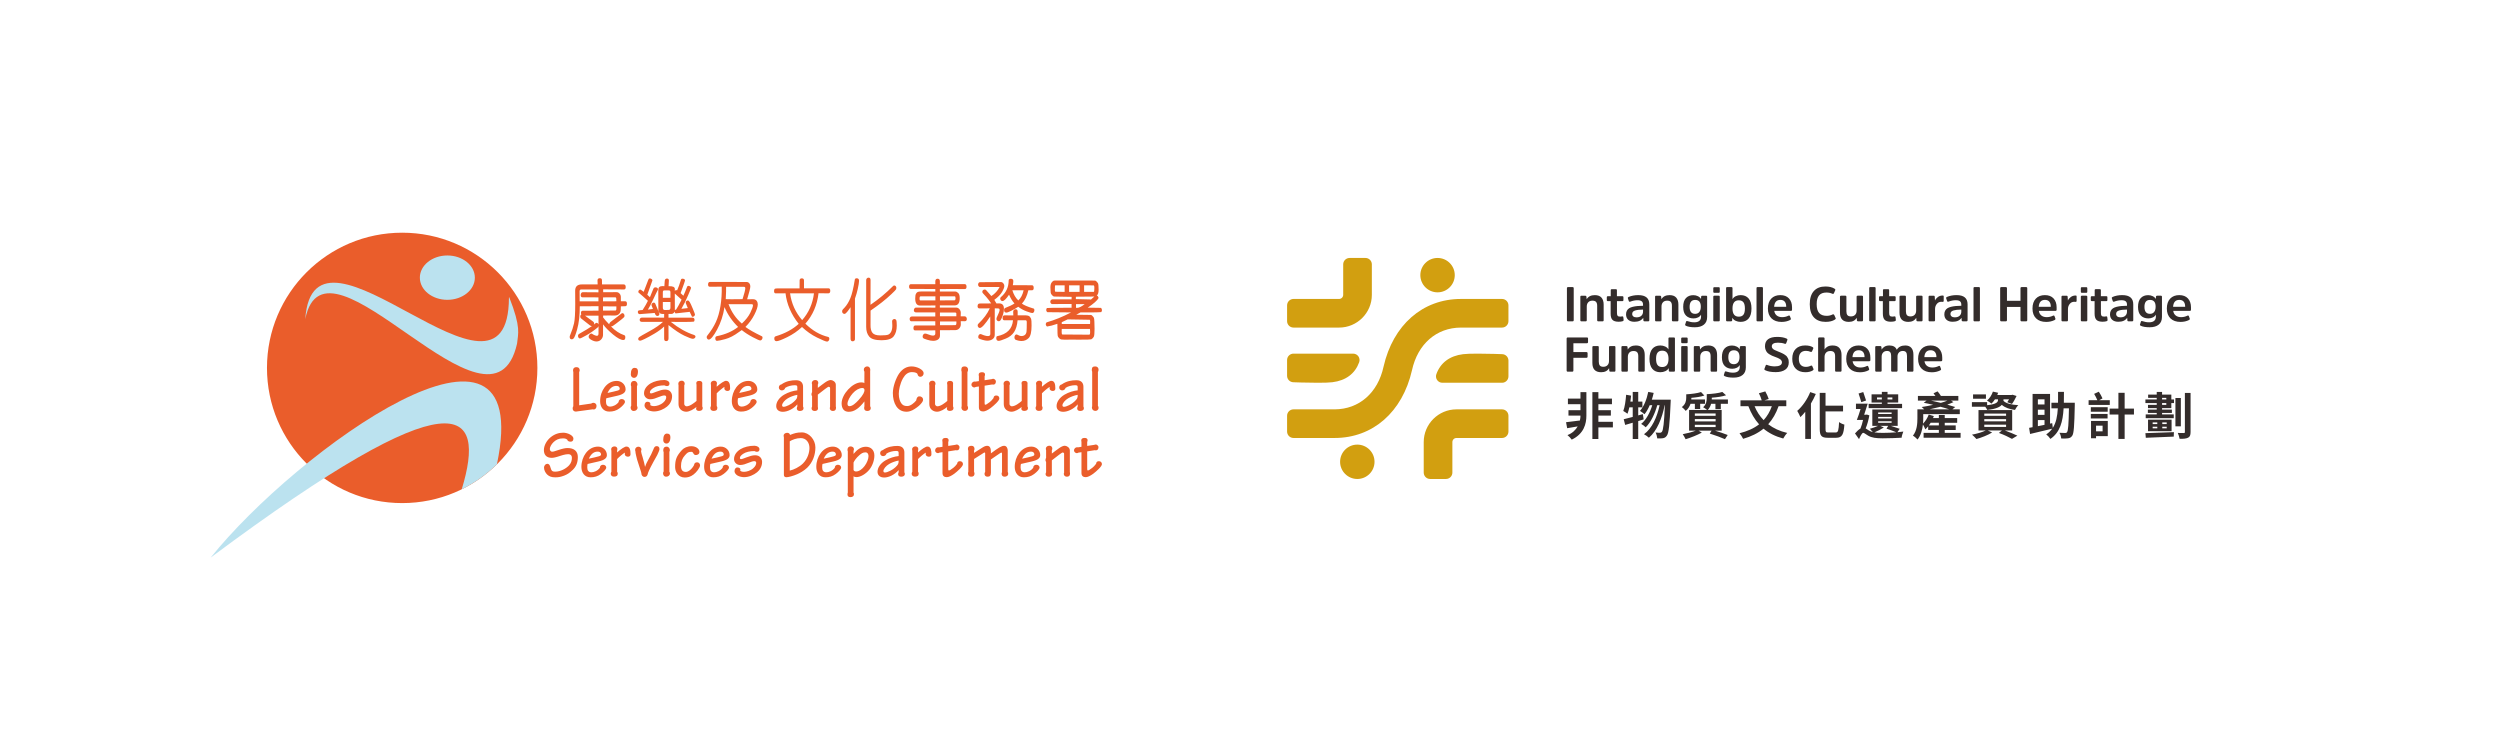 <?xml version="1.0" encoding="UTF-8"?>
<svg xmlns="http://www.w3.org/2000/svg" viewBox="0 0 1841 552">
  <path fill="#ea5d2b" d="M417.99 329.93c-1.69 0-3.8 0.45-6.85 1.48-2.54 0.81-3.57 1.21-4.42 1.21-1.35 0-1.83-1.13-1.83-2.02 0-1.3 1.03-3.37 2.77-5.06 1.7-1.58 3.76-2.73 6.81-2.73 2.07 0 2.5 0.45 3.25 0.95 0.18 0.89 1.08 1.49 2.43 1.49 1.09 0 2.12-0.5 2.12-2.29 0-2.21-4.09-4.33-7.56-4.33-3.15 0-6.39 0.99-9.39 3.5-2.59 2.17-4.8 5.74-4.8 9.31 0 3.31 1.74 5.71 5.78 5.71 1.22 0 3-0.34 6.16-1.43 3.33-1.1 4.88-1.25 6.24-1.25 1.55 0 2.45 1.03 2.45 2.57 0 1.98-0.43 3.76-2.03 5.58-2.25 2.47-6.34 4.7-10.33 4.7-1.88 0-2.72-0.45-3.38-2.97-0.47-1.73-0.98-2.81-2.4-2.81-1.17 0-2.39 1.18-2.39 2.91 0 1.73 1.03 3.75 2.3 4.98 1.55 1.48 3.33 2.07 5.92 2.07 2.2 0 3.76-0.2 6.53-1.23 2.25-0.89 3.85-1.77 6.48-4.34 2.26-2.22 3.67-4.99 3.67-9.39 0-4.34-2.87-6.61-7.53-6.61zm19.13-33.31c-0.56 0-1.22 0.11-1.69 0.55l-8.92 1.28 0-24.56c0.19-0.29 0.38-0.54 0.38-1.04 0-1.03-0.33-2.47-2.49-2.47-1.04 0-2.4 0.45-2.4 2.47 0 0.45 0.05 0.75 0.19 0.95l0 25.34c-0.38 0.5-0.47 1.03-0.47 1.72 0 1.44 1.03 2.24 2.4 2.24 0.51 0 0.84-0.05 1.41-0.2l11.08-1.49c0.14 0.09 0.56 0.19 0.84 0.14 1.03-0.19 1.84-1.03 1.84-2.71 0-1.37-1.14-2.17-2.17-2.22zm16.81-12.44c2.12 0 2.44 1.49 2.44 2.04 0 0.8-0.51 1.1-1.73 1.45-1.64 0.44-4.03 1.03-7.13 1.68l-0.09-0.05c1.88-4.03 4.17-5.12 6.51-5.12zm0.57 7.26c4.55-1.05 6.19-2.54 6.19-4.72 0-3.42-2.86-6.22-6.47-6.22-3.47 0-6.61 1.56-9 4.73-2.03 2.68-3.29 6.26-3.29 10.22 0 4.16 2.3 7.65 6.7 7.65 2.83 0 5.26-0.64 7.64-2.46 1.89-1.42 3.96-3.46 3.96-4.75 0-0.93-0.85-2.03-2.4-2.03-1.18 0-2.3 0.74-2.25 2.18-1.69 2.33-4.45 3.38-6.23 3.38-2.07 0-3.1-1.29-3.1-3.48 0-1.18 0.05-1.93 0.24-2.67l8.01-1.83zm12.77-20.55c-1.7 0-2.74 1.63-2.74 4.79 0 1.38 0.85 2.57 2.4 2.57 1.56 0 2.87-1.49 2.87-4.75 0-1.62-0.7-2.61-2.53-2.61zm1.79 13.36c0.14-0.15 0.38-0.49 0.38-1.19 0-1.43-1.23-2.56-2.26-2.56-1.55 0-2.63 0.69-2.63 2.87 0 0.44 0.1 0.78 0.28 1.08l0 14.34c-0.42 0.74-0.42 0.99-0.42 1.34 0 1.08 0.61 2.52 2.3 2.52 1.55 0 2.77-1.04 2.77-2.48 0-0.44-0.14-0.79-0.42-1.18l0-14.74zm20.75 2.62c-2.02 0-3.94 0.64-6.42 1.57-1.89 0.72-3.2 1.26-3.86 1.26-0.52 0-0.94-0.15-0.94-0.89 0-0.88 0.75-1.88 2.39-3.01 2.02-1.38 5.07-2.02 8.31-2.02 0.8 0.35 1.17 0.54 1.69 0.54 0.84 0 2.02-0.19 2.02-1.97 0-1.42-1.79-2.51-3.76-2.51-3.8 0-7.51 0.94-10.18 2.51-2.87 1.78-4.8 4.29-4.8 7.35 0 2.56 2.21 4.34 4.42 4.34 2.35 0 4.08-0.74 6.29-1.63 1.83-0.71 3.2-1.21 4.23-1.21 0.89 0 1.4 0.44 1.4 1.24 0 1.13-0.51 2.57-2.25 4.05-2.01 1.78-4.87 2.58-6.7 2.58-1.59 0-2.29-0.4-2.81-0.75l0.1-0.79c0-1.39-1.18-1.68-2.4-1.68-0.8 0-1.93 0.89-1.93 2.72 0 1.23 0.99 2.51 2.26 3.25 1.22 0.74 3.28 1.18 4.74 1.18 3.65 0 7.22-1.67 9.6-3.59 1.88-1.48 3.71-4.21 3.71-7.62 0-2.12-1.31-4.92-5.11-4.92zm27.34-3.66c0.23-1.42-0.15-2.71-2.26-2.71-1.64 0-2.11 0.73-2.11 1.62 0 0.95 0 0.55 0.14 1.09l0 12.04c-1.84 1.54-4.84 3.96-7.38 3.96-0.52 0-1.65-0.69-1.65-1.63l0-13.87c0.24-0.35 0.33-0.69 0.33-1.19 0-0.94-0.61-2.17-2.25-2.17-1.22 0-2.44 0.68-2.44 2.27 0 0.3 0 0.59 0.14 0.94l0 14.07c0 3.9 3.19 5.57 5.68 5.57 2.59 0 5.69-2.02 7.43-3.44l0 0.54c-0.52 1.07 0.19 2.3 1.97 2.3 1.17 0 2.73-0.39 2.73-2.08 0-0.45-0.05-0.84-0.33-1.19l0-16.12zm17.49-2.77c-0.7 0-1.17 0.25-2.82 1.19-1.12 0.65-2.72 2.03-4.03 3.16l0-1.38c0.13-0.55 0.19-0.79 0.19-1.09 0-1.09-0.76-1.97-2.12-1.97-1.08 0-2.44 0.58-2.44 2.17 0 0.39 0.05 0.69 0.14 1.08l0 15.44c-0.28 0.39-0.47 0.94-0.47 1.38 0 1.24 0.8 2.18 2.35 2.18 1.83 0 2.82-0.6 2.82-2.33 0-0.49-0.24-0.94-0.47-1.23l0-9.41c1.31-1.42 4.27-3.9 5.68-4.74-0.04 0.64-0.04 0.84-0.04 1.14 0 1.29 1.31 1.88 2.2 1.88 0.66 0 2.02-0.1 2.02-1.88 0-2.72-0.38-5.59-3.01-5.59zm16.28 3.74c2.11 0 2.44 1.49 2.44 2.04 0 0.8-0.52 1.1-1.73 1.45-1.65 0.44-4.04 1.03-7.13 1.68l-0.09-0.05c1.88-4.03 4.17-5.12 6.51-5.12zm0.56 7.26c4.56-1.05 6.2-2.54 6.2-4.72 0-3.42-2.86-6.22-6.47-6.22-3.48 0-6.62 1.56-9.01 4.73-2.02 2.68-3.29 6.26-3.29 10.22 0 4.16 2.31 7.65 6.71 7.65 2.82 0 5.25-0.64 7.64-2.46 1.89-1.42 3.95-3.46 3.95-4.75 0-0.93-0.84-2.03-2.39-2.03-1.18 0-2.3 0.74-2.26 2.18-1.69 2.33-4.45 3.38-6.23 3.38-2.06 0-3.09-1.29-3.09-3.48 0-1.18 0.05-1.93 0.23-2.67l8.01-1.83zm33.24 4.3c-1.82 1.84-5.84 3.83-7.61 3.83-0.85 0-1.17-0.4-1.17-1.15 0-1.42 1.91-3.79 4.25-5.13 1.78-1.05 4.53-2.13 6.96-2.53 0 2.5-0.32 2.95-2.43 4.98zm6.66-10.87c0-2.42-1.13-4.87-5.16-4.87-3.46 0-7.38 0.63-10.8 3.09-0.99 0.15-1.88 0.99-1.88 2.22 0 1.3 0.98 2.19 2.21 2.19 1.21 0 2.29-0.84 2.43-1.83 1.68-1.2 4.67-1.99 7.06-1.99 1.82 0 1.91 0.49 1.91 1.68l0 2.09c-2.99 0.3-6.58 1.34-9.77 3.22-3.65 2.19-5.77 5.37-5.77 8.35 0 2.61 1.83 4.23 4.89 4.23 3.32 0 7.71-2.02 10.65-5.47l0 1.7c-0.14 0.2-0.37 0.49-0.37 1.24 0 1.09 0.7 1.93 2.2 1.93 1.18 0 2.73-0.4 2.73-2.03 0-0.45-0.05-0.84-0.33-1.19l0-14.56zm24.12-1.57c0-2.17-2.44-3.45-3.71-3.45-2.44 0-5.45 2.76-9.54 5.77l0-2.42c0.14-0.25 0.33-0.64 0.33-1.24 0-0.88-0.42-2.11-2.3-2.11-1.17 0-2.44 0.78-2.44 2.22 0 0.45 0.04 0.78 0.18 1.03l0 5.63c-0.33 0.54-0.46 1.18-0.46 1.68 0 0.44 0.09 0.93 0.46 1.33l0 7.7c-0.18 0.35-0.37 0.74-0.37 1.29 0 1.03 0.75 1.92 2.25 1.92 1.08 0 2.49-0.3 2.49-2.12 0-0.4-0.05-0.69-0.14-0.94l0-8.98c4.09-3.21 7.43-5.83 7.98-5.83 0.34 0 1.04 0.3 1.04 0.94l0 13.92c-0.14 0.34-0.23 0.59-0.23 0.84 0 1.23 0.84 2.17 2.25 2.17 1.42 0 2.35-0.64 2.35-2.27 0-0.4 0-0.69-0.14-1.04l0-16.04zm16.75 11.32c-2.19 2.37-4.54 4.5-6.74 4.5-0.99 0-1.41-0.7-1.41-1.79 0-2.03 1.64-5.19 3.84-7.66 2.16-2.47 4.88-3.95 7.17-3.95 1.22 0 1.5 0.94 1.5 1.58 0 1.19-0.66 3.31-4.36 7.32zm8.54-21.32c0.04-0.34 0.09-0.59 0.09-0.93 0-1.14-0.65-2.53-2.3-2.53-1.08 0-2.44 0.74-2.44 2.33 0 0.59 0.09 1.13 0.42 1.53l-0.05 8.48c-0.41-0.49-1.4-0.59-2.33-0.59-6.37 0-14.41 8.77-14.41 15.43 0 3.87 1.79 6.23 5.22 6.23 2.11 0 3.99-0.59 6.14-2.12 1.64-1.13 3.8-3.35 5.34-5.43l0.09 0 0 3.54c-0.09 0.3-0.19 0.7-0.19 1.29 0 1.08 0.57 2.12 2.26 2.12 1.5 0 2.58-0.64 2.58-2.17 0-0.3-0.05-0.79-0.42-1.33l0-25.85zm30.76 0.72c2.48 0 3.94 0.79 4.08 1.39 0.23 1.13 0.85 2.08 2.11 2.08 1.32 0 2.44-1.09 2.44-2.68 0-2.51-4.83-4.97-8.82-4.97-3.29 0-6.52 1.37-9.3 5.32-2.16 3.17-4.56 9.45-4.56 14.25 0 7.38 3.2 13.79 10.01 13.79 1.4 0 2.44-0.2 4.46-1.13 2.06-1.04 4.65-2.95 5.91-4.39 1.27-1.39 1.88-2.32 1.88-3.37 0-1.23-0.93-2.42-2.77-2.42-1.36 0-2.02 1.19-2.3 3.02-1.51 1.88-4.22 4.11-6.48 4.11-2.2 0-3.28-0.45-4.45-1.98-0.94-1.24-1.89-3.71-1.89-6.98 0-2.67 0.85-7.48 3.1-11.49 1.69-2.96 3.81-4.55 6.58-4.55zm30.27 9.19c0.24-1.42-0.14-2.71-2.26-2.71-1.63 0-2.11 0.73-2.11 1.62 0 0.95 0 0.55 0.15 1.09l0 12.04c-1.83 1.54-4.85 3.96-7.39 3.96-0.51 0-1.64-0.69-1.64-1.63l0-13.87c0.23-0.35 0.33-0.69 0.33-1.19 0-0.94-0.61-2.17-2.26-2.17-1.21 0-2.43 0.68-2.43 2.27 0 0.3 0 0.59 0.14 0.94l0 14.07c0 3.9 3.19 5.57 5.68 5.57 2.59 0 5.69-2.02 7.42-3.44l0 0.54c-0.51 1.07 0.19 2.3 1.97 2.3 1.18 0 2.73-0.39 2.73-2.08 0-0.45-0.05-0.84-0.33-1.19l0-16.12zm11.06-11.1c0-1.23-0.94-2.28-2.39-2.28-1.59 0-2.58 0.45-2.58 2.58 0 0.64 0.14 1.04 0.27 1.33l0 25.46c-0.18 0.48-0.18 0.73-0.18 0.93 0 1.38 0.98 2.47 2.58 2.47 1.13 0 2.3-0.79 2.3-2.22 0-0.45 0-0.89-0.46-1.43l0-25.01c0.32-0.44 0.46-0.94 0.46-1.83zm20.7 19.14c-0.99 0-1.84 0.49-1.97 1.93-0.85 1.24-1.97 2.28-2.77 2.93-2.21 1.63-2.63 1.93-3.33 1.93-0.43 0-0.43-0.84-0.43-1.54l0-12.48 5.63-0.89c0.33 0.15 0.71 0.1 0.85 0.1 1.13 0 1.83-0.88 1.83-2.46 0-0.45-0.7-1.82-2.06-1.82-0.33 0-0.75 0.15-0.99 0.25l-5.26 0.8 0-2.97c0.24-0.35 0.29-0.74 0.29-1.19 0-1.48-1.23-1.72-2.07-1.72-1.27-0.05-2.58 0.3-2.58 1.88 0 0.25 0 0.64 0.14 0.99l0 3.66-2.63 0.38-0.51-0.1c-1.18 0.06-2.35 0.9-2.35 2.48 0 0.54 0.6 1.91 2.25 1.91 0.37-0.07 0.61-0.17 0.89-0.37l2.35-0.35 0 15.32c0 2.33 1.41 3.08 3.14 3.08 1.37 0 3.29-0.89 5.54-2.53 2.35-1.79 6.39-5.36 6.39-7.04 0-0.59-0.28-2.18-2.35-2.18zm23.07-8.04c0.24-1.42-0.14-2.71-2.25-2.71-1.65 0-2.12 0.73-2.12 1.62 0 0.95 0 0.55 0.14 1.09l0 12.04c-1.82 1.54-4.83 3.96-7.37 3.96-0.52 0-1.65-0.69-1.65-1.63l0-13.87c0.24-0.35 0.33-0.69 0.33-1.19 0-0.94-0.61-2.17-2.25-2.17-1.22 0-2.44 0.68-2.44 2.27 0 0.3 0 0.59 0.14 0.94l0 14.07c0 3.9 3.19 5.57 5.68 5.57 2.59 0 5.69-2.02 7.42-3.44l0 0.54c-0.51 1.07 0.19 2.3 1.98 2.3 1.17 0 2.72-0.39 2.72-2.08 0-0.45-0.05-0.84-0.33-1.19l0-16.12zm17.5-2.77c-0.7 0-1.17 0.25-2.81 1.19-1.13 0.65-2.73 2.03-4.05 3.16l0-1.38c0.15-0.55 0.2-0.79 0.2-1.09 0-1.09-0.76-1.97-2.13-1.97-1.07 0-2.43 0.58-2.43 2.17 0 0.39 0.05 0.69 0.14 1.08l0 15.44c-0.28 0.39-0.47 0.94-0.47 1.38 0 1.24 0.8 2.18 2.35 2.18 1.83 0 2.81-0.6 2.81-2.33 0-0.49-0.23-0.94-0.47-1.23l0-9.41c1.32-1.42 4.28-3.9 5.69-4.74-0.05 0.64-0.05 0.84-0.05 1.14 0 1.29 1.32 1.88 2.21 1.88 0.65 0 2.01-0.1 2.01-1.88 0-2.72-0.37-5.59-3-5.59zm17.03 15.3c-1.82 1.84-5.84 3.83-7.62 3.83-0.83 0-1.17-0.4-1.17-1.15 0-1.42 1.92-3.79 4.26-5.13 1.77-1.05 4.53-2.13 6.96-2.53 0 2.5-0.32 2.95-2.43 4.98zm6.66-10.87c0-2.42-1.13-4.87-5.16-4.87-3.46 0-7.38 0.63-10.8 3.09-0.99 0.15-1.88 0.99-1.88 2.22 0 1.3 0.99 2.19 2.21 2.19 1.21 0 2.29-0.84 2.42-1.83 1.69-1.2 4.68-1.99 7.07-1.99 1.82 0 1.91 0.49 1.91 1.68l0 2.09c-2.99 0.3-6.59 1.34-9.77 3.22-3.65 2.19-5.77 5.37-5.77 8.35 0 2.61 1.83 4.23 4.89 4.23 3.31 0 7.71-2.02 10.65-5.47l0 1.7c-0.14 0.2-0.37 0.49-0.37 1.24 0 1.09 0.7 1.93 2.21 1.93 1.17 0 2.72-0.4 2.72-2.03 0-0.45-0.05-0.84-0.33-1.19l0-14.56zm10.67-10.93c0.33-0.45 0.46-0.94 0.46-1.83 0-1.23-0.93-2.27-2.38-2.27-1.6 0-2.59 0.44-2.59 2.57 0 0.64 0.14 1.04 0.29 1.33l0 25.45c-0.2 0.49-0.2 0.74-0.2 0.94 0 1.38 0.99 2.47 2.59 2.47 1.12 0 2.29-0.79 2.29-2.22 0-0.45 0-0.9-0.46-1.44l0-25zm-368.35 58.64c2.11 0 2.44 1.49 2.44 2.04 0 0.79-0.52 1.09-1.74 1.44-1.63 0.45-4.03 1.05-7.12 1.69l-0.09-0.05c1.87-4.03 4.17-5.12 6.51-5.12zm0.56 7.25c4.56-1.04 6.2-2.53 6.2-4.72 0-3.42-2.87-6.22-6.48-6.22-3.46 0-6.6 1.58-9 4.73-2.02 2.69-3.29 6.26-3.29 10.23 0 4.16 2.3 7.65 6.71 7.65 2.82 0 5.25-0.64 7.65-2.46 1.87-1.43 3.94-3.46 3.94-4.74 0-0.95-0.85-2.04-2.4-2.04-1.17 0-2.29 0.74-2.25 2.18-1.69 2.33-4.45 3.37-6.23 3.37-2.07 0-3.1-1.29-3.1-3.47 0-1.19 0.06-1.93 0.24-2.67l8.01-1.84zm20.59-10.98c-0.7 0-1.17 0.24-2.82 1.18-1.12 0.64-2.72 2.02-4.04 3.16l0-1.38c0.14-0.55 0.19-0.8 0.19-1.09 0-1.09-0.75-1.98-2.12-1.98-1.08 0-2.44 0.6-2.44 2.18 0 0.4 0.05 0.69 0.14 1.08l0 15.43c-0.28 0.4-0.46 0.95-0.46 1.4 0 1.23 0.79 2.17 2.34 2.17 1.83 0 2.82-0.6 2.82-2.33 0-0.49-0.23-0.94-0.47-1.24l0-9.39c1.32-1.44 4.28-3.91 5.69-4.75-0.05 0.64-0.05 0.84-0.05 1.14 0 1.28 1.32 1.88 2.2 1.88 0.66 0 2.02-0.1 2.02-1.88 0-2.72-0.38-5.58-3-5.58zm22.27-0.31c-1.22 0-1.83 0.69-2.48 2.53-0.99 2.52-2.02 4.5-3.43 7.02-1.09 1.93-2.07 3.86-2.59 5.64l-0.09 0c-0.37-1.83-0.89-4.16-1.78-7.12-0.57-1.88-1.04-3.22-1.13-4.26 0.19-0.59 0.28-0.99 0.28-1.33 0-1.04-0.93-2.08-2.24-2.08-1.17 0-2.39 0.85-2.39 2.23 0 0.64 0 0.89 0.19 1.23 0.05 0.84 0.14 1.49 0.47 2.87 0.51 2.37 0.74 3.27 2.24 7.77 1.41 4.2 1.64 5.04 1.64 5.24 0 1.73 0.99 2.92 2.39 2.92 1.37 0 2.12-0.89 2.4-2.33 0.14-0.74 0.84-2.72 4.18-8.85 1.91-3.41 1.6-2.87 2.77-4.95 0.51-1.23 1.64-3.32 1.64-4.35 0-1.59-0.94-2.18-2.07-2.18zm9.35 4.11c0.14-0.15 0.37-0.5 0.37-1.19 0-1.43-1.22-2.56-2.25-2.56-1.55 0-2.62 0.68-2.62 2.86 0 0.44 0.09 0.79 0.28 1.09l0 14.34c-0.43 0.74-0.43 1-0.43 1.33 0 1.09 0.61 2.53 2.3 2.53 1.55 0 2.77-1.04 2.77-2.47 0-0.45-0.14-0.8-0.42-1.19l0-14.74zm-1.79-13.36c-1.7 0-2.74 1.63-2.74 4.78 0 1.39 0.85 2.57 2.4 2.57 1.56 0 2.88-1.48 2.88-4.73 0-1.64-0.71-2.62-2.54-2.62zm22.18 21.18c-0.8 0-1.12 0.09-1.6 0.59-0.47 0.5-0.47 0.6-0.6 1.39-1.51 2.93-4.13 5.07-6.01 5.07-2.26 0-3.61-1.2-3.61-4.22 0-3.52 0.93-5.81 2.85-7.95 1.89-2.13 2.45-2.62 4.79-2.62 0.66 0 0.85 0.09 1.32 0.88 0.38 0.75 0.85 1.5 1.88 1.5 1.22 0 2.72-0.6 2.72-2.38 0-2.08-2.44-4.14-5.92-4.14-3.05 0-5.59 1.28-6.99 2.86-3.9 4.3-4.99 6.93-4.99 12.49 0 3.82 2.5 7.71 7.15 7.71 2.02 0 4.18-0.49 6.43-2.22 2.02-1.52 4.79-5 4.79-6.78 0-0.8-0.56-2.18-2.21-2.18zm17.21-7.89c2.11 0 2.44 1.49 2.44 2.04 0 0.79-0.52 1.09-1.73 1.44-1.64 0.45-4.03 1.05-7.13 1.69l-0.1-0.05c1.88-4.03 4.18-5.12 6.52-5.12zm0.57 7.25c4.55-1.04 6.19-2.53 6.19-4.72 0-3.42-2.86-6.22-6.48-6.22-3.46 0-6.6 1.58-8.99 4.73-2.03 2.69-3.3 6.26-3.3 10.23 0 4.16 2.3 7.65 6.72 7.65 2.81 0 5.24-0.64 7.64-2.46 1.88-1.43 3.94-3.46 3.94-4.74 0-0.95-0.85-2.04-2.39-2.04-1.18 0-2.3 0.74-2.25 2.18-1.7 2.33-4.46 3.37-6.24 3.37-2.06 0-3.09-1.29-3.09-3.47 0-1.19 0.04-1.93 0.23-2.67l8.02-1.84zm24.98-4.57c-2.02 0-3.94 0.65-6.43 1.58-1.88 0.72-3.19 1.26-3.85 1.26-0.52 0-0.94-0.14-0.94-0.89 0-0.89 0.75-1.88 2.39-3 2.02-1.39 5.07-2.03 8.31-2.03 0.79 0.35 1.18 0.54 1.69 0.54 0.85 0 2.02-0.19 2.02-1.97 0-1.42-1.79-2.5-3.76-2.5-3.8 0-7.51 0.93-10.18 2.5-2.87 1.78-4.79 4.29-4.79 7.35 0 2.56 2.2 4.33 4.41 4.33 2.35 0 4.09-0.74 6.3-1.62 1.83-0.72 3.19-1.21 4.22-1.21 0.88 0 1.4 0.44 1.4 1.24 0 1.13-0.52 2.56-2.24 4.05-2.02 1.78-4.88 2.57-6.71 2.57-1.58 0-2.29-0.39-2.81-0.74l0.1-0.79c0-1.38-1.18-1.68-2.4-1.68-0.8 0-1.92 0.89-1.92 2.72 0 1.23 0.98 2.51 2.25 3.25 1.22 0.74 3.29 1.18 4.74 1.18 3.65 0 7.22-1.68 9.6-3.59 1.88-1.49 3.72-4.21 3.72-7.62 0-2.12-1.31-4.93-5.12-4.93zm35.22 6.05c-2.58 2.57-6.9 4.7-9.72 5.24l0-21.56c1.79-1.14 4.89-2.37 8.16-2.37 3.82 0 6.34 3.21 6.34 7.27 0 3.46-1.35 8-4.78 11.42zm-0.8-22.88c-3.66 0-5.4 0.59-8.73 1.87-0.19-1.02-0.99-1.57-2.07-1.57-1.22 0-2.63 0.65-2.63 2.13 0 0.54 0.19 1.09 0.19 1.19l0 27.57c0 0.94 0.33 1.83 1.88 1.83 1.32 0 5.02-0.94 8.03-2.28 1.88-0.84 4.83-2.42 7.23-4.7 4.18-4.05 6.06-9.59 6.06-14.98 0-5.74-4.7-11.06-9.96-11.06zm22.63 14.15c2.11 0 2.43 1.49 2.43 2.04 0 0.79-0.51 1.09-1.73 1.44-1.64 0.45-4.02 1.05-7.12 1.69l-0.09-0.05c1.87-4.03 4.17-5.12 6.51-5.12zm0.56 7.25c4.56-1.04 6.2-2.53 6.2-4.72 0-3.42-2.87-6.22-6.48-6.22-3.47 0-6.61 1.58-8.99 4.73-2.03 2.69-3.3 6.26-3.3 10.23 0 4.16 2.3 7.65 6.71 7.65 2.81 0 5.25-0.64 7.64-2.46 1.89-1.43 3.95-3.46 3.95-4.74 0-0.95-0.84-2.04-2.4-2.04-1.17 0-2.3 0.74-2.25 2.18-1.69 2.33-4.45 3.37-6.23 3.37-2.07 0-3.09-1.29-3.09-3.47 0-1.19 0.04-1.93 0.23-2.67l8.01-1.84zm16.69 7.38c-0.66 0-1.54-0.29-1.83-1.09l0-5.49c0.61-1.36 1.83-3.24 4.17-5.32 1.45-1.29 2.68-2.19 4.6-2.19 1.68 0 2.25 1.49 2.25 2.73 0 4.37-4.59 11.36-9.19 11.36zm7.27-18.22c-3.85 0-6.62 2.31-9.1 5.28l0-2.36c0 0 0.29-0.3 0.29-0.89 0-1.73-1.33-2.28-2.55-2.28-1.12 0-2.2 0.8-2.2 2.38 0 0.44 0 0.84 0.23 1.24l0 30.37c-0.23 0.49-0.23 1.08-0.23 1.38 0 1.03 0.47 1.98 2.16 1.98 1.22 0 2.59-0.45 2.59-2.18 0-0.54 0-0.79-0.29-1.13l0-12.03c0.52 0.4 1.08 0.6 2.16 0.6 2.95 0 6.89-2.32 9.47-5.48 2.4-3.02 3.71-6.99 3.71-10.42 0-4.2-2.77-6.46-6.24-6.46zm21.68 15.15c-1.83 1.83-5.85 3.82-7.62 3.82-0.85 0-1.17-0.4-1.17-1.14 0-1.42 1.92-3.8 4.25-5.14 1.78-1.03 4.54-2.12 6.97-2.52 0 2.5-0.33 2.94-2.43 4.98zm6.65-10.88c0-2.41-1.13-4.87-5.16-4.87-3.46 0-7.38 0.64-10.8 3.1-0.99 0.15-1.88 0.99-1.88 2.22 0 1.3 0.99 2.19 2.2 2.19 1.22 0 2.3-0.85 2.44-1.84 1.68-1.18 4.67-1.98 7.06-1.98 1.83 0 1.92 0.5 1.92 1.69l0 2.08c-3 0.3-6.59 1.34-9.77 3.22-3.66 2.19-5.78 5.37-5.78 8.35 0 2.61 1.84 4.23 4.89 4.23 3.31 0 7.71-2.02 10.66-5.48l0 1.7c-0.14 0.2-0.38 0.5-0.38 1.24 0 1.1 0.71 1.94 2.2 1.94 1.18 0 2.73-0.4 2.73-2.03 0-0.45-0.05-0.85-0.33-1.19l0-14.57zm19.69-1.72c-0.33-1.54-1.09-2.69-2.76-2.69-0.7 0-1.17 0.24-2.82 1.18-1.13 0.64-2.72 2.02-4.04 3.16l0-1.38c0.15-0.55 0.19-0.8 0.19-1.09 0-1.09-0.75-1.98-2.11-1.98-1.08 0-2.45 0.6-2.45 2.18 0 0.39 0.05 0.69 0.14 1.08l0 15.43c-0.27 0.4-0.46 0.95-0.46 1.39 0 1.24 0.8 2.18 2.34 2.18 1.84 0 2.82-0.6 2.82-2.33 0-0.49-0.23-0.94-0.47-1.24l0-9.39c1.32-1.44 4.28-3.91 5.69-4.75-0.05 0.64-0.05 0.84-0.05 1.14 0 1.28 1.31 1.88 2.21 1.88 0.66 0 2.01-0.1 2.01-1.88 0-0.66-0.02-1.34-0.09-1.97-0.12-0.25-0.2-0.49-0.2-0.66l0.05-0.26zm21.11 8.11c-0.99 0-1.83 0.49-1.98 1.93-0.84 1.24-1.96 2.28-2.76 2.92-2.21 1.64-2.64 1.94-3.34 1.94-0.42 0-0.42-0.85-0.42-1.54l0-12.48 5.64-0.89c0.32 0.15 0.7 0.1 0.84 0.1 1.12 0 1.83-0.89 1.83-2.46 0-0.44-0.71-1.82-2.07-1.82-0.32 0-0.75 0.14-0.98 0.24l-5.26 0.8 0-2.96c0.24-0.35 0.28-0.74 0.28-1.19 0-1.48-1.21-1.73-2.05-1.73-1.28-0.04-2.6 0.31-2.6 1.89 0 0.24 0 0.64 0.15 0.99l0 3.65-2.63 0.4-0.52-0.1c-1.1 0.04-2.16 0.81-2.29 2.2 0.05 0.29 0.1 0.61 0.14 0.92 0.29 0.59 0.91 1.26 2.05 1.26 0.38-0.08 0.62-0.17 0.9-0.37l2.35-0.35 0 15.32c0 2.33 1.4 3.08 3.14 3.08 1.36 0 3.29-0.9 5.54-2.53 2.35-1.78 6.39-5.36 6.39-7.05 0-0.59-0.28-2.17-2.35-2.17zm35.32-7.91c0-1.42-0.8-3.44-2.58-3.44-2.02 0-4 1.28-9.82 5.56l0-1.08c0-2.13-0.38-4.48-2.73-4.48-0.65 0-1.83 0.19-3.33 1.18-1.27 0.79-2.17 1.38-6.34 4.04l0-1.78c0.33-0.54 0.33-0.83 0.33-1.13 0-1.28-0.71-2.31-2.08-2.31-1.4 0-2.77 0.29-2.77 2.31 0 0.64 0.1 0.93 0.29 1.33l0 15.56c-0.24 0.63-0.24 0.58-0.24 1.17 0 1.09 0.43 2.38 2.45 2.38 1.54 0 2.35-0.84 2.35-2.28 0-0.44-0.06-0.79-0.33-1.18l0-9.59c4.7-2.81 7.32-4.78 7.65-4.78 0.29 0 0.52 0.15 0.52 0.49l0 13.88c-0.28 0.29-0.47 0.74-0.47 1.28 0 1.14 0.57 2.18 2.21 2.18 1.68 0 2.49-0.69 2.49-3.02l0-9.68c7.14-4.93 7.33-5.03 7.7-5.03 0.48 0 0.48 0.44 0.48 1.04l0 13.47c-0.19 0.2-0.29 0.55-0.29 0.94 0 1.49 0.75 2.28 2.21 2.28 1.13 0 2.63-0.55 2.63-2.18 0-0.59-0.09-0.93-0.33-1.28l0-15.85zm17.16 0.84c2.1 0 2.44 1.49 2.44 2.04 0 0.79-0.52 1.09-1.74 1.44-1.64 0.45-4.03 1.05-7.12 1.69l-0.1-0.05c1.88-4.03 4.17-5.12 6.52-5.12zm0.57 7.25c4.54-1.04 6.19-2.53 6.19-4.72 0-3.42-2.87-6.22-6.48-6.22-3.47 0-6.61 1.58-9 4.73-2.02 2.69-3.29 6.26-3.29 10.23 0 4.16 2.31 7.65 6.71 7.65 2.81 0 5.25-0.64 7.64-2.46 1.88-1.43 3.95-3.46 3.95-4.74 0-0.95-0.84-2.04-2.4-2.04-1.18 0-2.3 0.74-2.25 2.18-1.69 2.33-4.45 3.37-6.24 3.37-2.06 0-3.09-1.29-3.09-3.47 0-1.19 0.04-1.93 0.24-2.67l8.02-1.84zm28-8.13c0-2.18-2.44-3.45-3.7-3.45-2.45 0-5.46 2.76-9.55 5.76l0-2.41c0.14-0.24 0.33-0.64 0.33-1.23 0-0.9-0.42-2.12-2.3-2.12-1.17 0-2.45 0.78-2.45 2.22 0 0.44 0.06 0.78 0.19 1.04l0 5.62c-0.32 0.54-0.47 1.18-0.47 1.68 0 0.44 0.09 0.94 0.47 1.33l0 7.7c-0.19 0.34-0.38 0.74-0.38 1.28 0 1.04 0.76 1.93 2.26 1.93 1.09 0 2.49-0.3 2.49-2.13 0-0.39-0.05-0.69-0.14-0.93l0-8.99c4.09-3.2 7.43-5.82 7.99-5.82 0.33 0 1.03 0.29 1.03 0.93l0 13.93c-0.14 0.34-0.23 0.59-0.23 0.83 0 1.24 0.85 2.18 2.25 2.18 1.41 0 2.35-0.64 2.35-2.27 0-0.4 0-0.69-0.14-1.04l0-16.04zm21.28 7.95c-0.98 0-1.83 0.49-1.97 1.93-0.85 1.24-1.97 2.28-2.77 2.92-2.2 1.64-2.63 1.94-3.33 1.94-0.43 0-0.43-0.85-0.43-1.54l0-12.48 5.64-0.89c0.33 0.15 0.71 0.1 0.85 0.1 1.12 0 1.83-0.89 1.83-2.46 0-0.44-0.71-1.82-2.07-1.82-0.33 0-0.75 0.14-0.98 0.24l-5.27 0.8 0-2.96c0.24-0.35 0.29-0.74 0.29-1.19 0-1.48-1.23-1.73-2.07-1.73-1.26-0.04-2.58 0.31-2.58 1.89 0 0.24 0 0.64 0.14 0.99l0 3.65-2.63 0.4-0.51-0.1c-1.17 0.04-2.35 0.89-2.35 2.47 0 0.53 0.61 1.91 2.26 1.91 0.36-0.08 0.6-0.17 0.88-0.37l2.35-0.35 0 15.32c0 2.33 1.41 3.08 3.15 3.08 1.36 0 3.28-0.9 5.53-2.53 2.35-1.78 6.39-5.36 6.39-7.05 0-0.59-0.28-2.17-2.35-2.17zm-365.07-117.72l0.05-2.93 8.93-0.05c0.61 0 0.89 0.46 0.82 1.4l0-0.05 0.05 1.58-9.85 0.05zm9.85 5.59c0 0.94-0.42 1.33-1.26 1.17l-8.59 0.05 0-3.14 9.85 0.05 0 1.87zm-13.15 11.43c-0.36-0.81-0.85-1.21-1.46-1.21-0.28 0-0.62 0.18-1.02 0.53-0.4 0.34-0.71 0.6-0.93 0.76 0.14-0.3 0.22-0.58 0.22-0.85 0-0.51-0.25-0.96-0.76-1.35l-5.95-4.34 9.9 0 0 6.46zm-0.05-23.68l-11.6-0.08c-0.43 0-0.78 0.22-1.05 0.62-0.29 0.42-0.43 0.9-0.43 1.46 0 1.11 0.43 1.68 1.29 1.68l11.79 0.05 0 2.93-13.84 0-0.03-7.48c0-0.87 0.41-1.29 1.24-1.29l12.63 0.04 0 2.07zm19.78 6.61l-3.28 0 0-3.08c0-0.99-0.31-1.85-0.94-2.57-0.62-0.72-1.38-1.08-2.29-1.08l-9.79 0.04 0-2.11 15.34 0.08c0.84 0 1.26-0.58 1.26-1.74 0-1.31-0.5-1.97-1.5-1.97l-15.95 0-0.04-3.03c0-1.02-0.51-1.53-1.53-1.53-1.17 0-1.75 0.54-1.75 1.62l0.1 2.94-11.53 0c-3.35-0.03-5.03 1.53-5.03 4.68l0.05 9.75c0 6.88-0.29 11.62-0.86 14.21-0.58 2.6-1.53 5.48-2.86 8.67-0.24 0.47-0.35 0.91-0.35 1.33 0 1.21 0.51 1.8 1.53 1.8 0.43 0 0.83-0.17 1.21-0.51 0.72-0.64 1.62-2.84 2.68-6.59 0.73-2.56 1.24-5.27 1.55-8.11 0.3-2.84 0.46-5.89 0.46-9.13l13.79-0.05 0 3.29c-6.86 0-10.73 0.01-11.62 0.05-0.87 0.02-1.31 0.55-1.31 1.57 0 0.43 0.08 0.8 0.25 1.11-0.51 0.35-0.77 0.84-0.77 1.49 0 0.75 0.29 1.32 0.87 1.69l6.16 4.82c0.64 0.49 1.18 0.68 1.61 0.59-1.76 1.29-4.89 3.2-9.38 5.72-0.61 0.33-0.91 0.86-0.91 1.59 0 0.49 0.14 0.91 0.42 1.28 0.28 0.37 0.61 0.56 1.01 0.56 0.35 0 1.92-0.78 4.73-2.34 2.8-1.55 5.58-3.48 8.35-5.8l0.02 0 0.57-0.92 0 5.46c0 1.1-0.42 1.64-1.23 1.64-0.3 0-0.81-0.13-1.52-0.41-0.72-0.28-1.26-0.56-1.62-0.84-0.36-0.28-0.66-0.42-0.92-0.42-0.47 0-0.92 0.25-1.35 0.75-0.43 0.51-0.64 1.03-0.64 1.6 0 0.81 0.69 1.6 2.06 2.35 1.37 0.77 2.61 1.14 3.71 1.14 1.39 0 2.53-0.49 3.43-1.46 0.91-0.98 1.37-2.07 1.4-3.3 0.02-1.21 0.03-3.84 0.03-7.86 1.63 2.27 4.08 4.75 7.34 7.47 3.27 2.71 5.8 4.07 7.62 4.07 0.95 0 1.42-0.67 1.42-2 0-0.92-0.27-1.44-0.81-1.55-3.46-1.18-6.7-3.32-9.72-6.44 0.59-0.05 1.07-0.2 1.44-0.45 0.38-0.26 1.15-0.82 2.34-1.68 1.18-0.87 2.43-1.82 3.73-2.88 1.31-1.05 2.04-1.7 2.2-1.95 0.15-0.24 0.23-0.54 0.23-0.91 0-0.49-0.14-0.93-0.44-1.33-0.29-0.39-0.65-0.59-1.06-0.59-0.3 0-0.57 0.1-0.82 0.32-0.25 0.22-1.21 0.98-2.88 2.28-1.68 1.31-3.04 2.34-4.07 3.09-1.04 0.74-1.63 1.31-1.78 1.7-0.15 0.38-0.23 0.67-0.23 0.85-2.15-2.21-3.65-3.92-4.51-5.16-0.05-0.38-0.02-0.81 0.08-1.31 1.74-0.04 3.19-0.07 4.34-0.07l4.12 0.07c0.89 0 1.66-0.17 2.32-0.53 0.66-0.34 1.16-0.82 1.53-1.41 0.36-0.6 0.56-1.31 0.61-2.16 0.05-0.85 0.09-1.74 0.1-2.68l3.24-0.1c0.84 0 1.25-0.57 1.25-1.72 0-1.27-0.4-1.9-1.21-1.9zm29.11 6.42c-0.98 0.02-1.47-0.56-1.47-1.72l0-4.2 5.6 0 0 4.15c0 1.15-0.47 1.72-1.38 1.72l-2.75 0.05zm-1.47-12.98c0-0.55 0.08-0.94 0.25-1.15 0.17-0.21 0.57-0.32 1.18-0.32l2.57 0c0.67 0 1.1 0.1 1.3 0.31 0.2 0.2 0.3 0.64 0.3 1.32l0 3.82-5.6 0 0-3.98zm13.81 5.36c-1.6 3.2-2.91 5.59-3.94 7.15-0.38 0.13-0.63 0.27-0.75 0.4l-0.27 0.25-0.04-12.31 5 4.51zm9.33 26.04c-5.76-1.84-11.51-5.07-17.27-9.69 2.36 0.05 4.76 0.07 7.18 0.07 6.04 0 9.26-0.07 9.67-0.22 0.41-0.15 0.62-0.58 0.62-1.3 0-1.09-0.56-1.64-1.66-1.64l-17.51 0 0-2.75 2.36 0c0.49 0 1.01-0.27 1.54-0.79 0.29-0.3 0.48-0.63 0.61-0.97 0.04 0.26 0.07 0.52 0.22 0.8 0.21 0.39 0.45 0.59 0.72 0.59l0.2-0.06 9.96-1.1c0.94 2.14 1.48 3.28 1.62 3.42 0.14 0.15 0.33 0.22 0.55 0.22 0.4 0 0.78-0.17 1.16-0.53 0.38-0.34 0.57-0.75 0.57-1.19 0-0.24-0.52-1.63-1.56-4.14-1.04-2.52-1.81-4.17-2.29-4.97-0.47-0.8-0.97-1.2-1.48-1.2-0.39 0-0.74 0.15-1.04 0.46-0.31 0.3-0.46 0.66-0.46 1.07 0 0.23 0.05 0.46 0.15 0.69l1.4 3.4c-2.07 0.3-3.66 0.48-4.73 0.55 1.84-3.19 3.48-6.5 4.94-9.95 1.46-3.43 2.18-5.24 2.18-5.42 0-0.37-0.21-0.73-0.62-1.07-0.43-0.33-0.86-0.5-1.3-0.5-0.5 0-0.81 0.21-0.96 0.64-1.15 2.99-2.07 5.21-2.77 6.65l-2.05-1.92c2.18-5.8 3.26-8.97 3.26-9.49 0-0.3-0.19-0.57-0.57-0.8-0.39-0.24-0.82-0.36-1.27-0.36-0.6 0-0.96 0.2-1.1 0.62-1.05 3.44-2 6.1-2.88 7.96-0.24-0.1-0.47-0.15-0.66-0.15-0.42 0-0.77 0.21-1.06 0.61l0.04-1.42c0-1.51-1.55-2.21-4.63-2.07 0.16-2.49 0.24-3.89 0.24-4.22 0-0.95-0.48-1.42-1.43-1.42-0.43 0-0.8 0.13-1.11 0.42-0.32 0.29-0.48 0.72-0.5 1.29-0.03 0.58-0.13 1.89-0.29 3.93-0.52-0.06-0.98-0.08-1.36-0.08-2.07 0-3.11 0.94-3.11 2.81l0.06 15.24c0.01 0.51 0.28 1.06 0.79 1.64 0.5 0.57 1.42 0.86 2.73 0.86 0.23 0 0.48-0.02 0.74-0.05l-0.02 2.75c-5.21-0.04-9.08-0.07-11.6-0.07-2.83 0-4.46 0.02-4.9 0.04-0.45 0.03-0.81 0.19-1.09 0.51-0.28 0.31-0.42 0.67-0.42 1.08 0 0.96 0.52 1.46 1.55 1.53l15.62 0c-2.09 2.08-5.4 4.37-9.92 6.86-4.52 2.48-7.04 3.93-7.56 4.34-0.52 0.41-0.78 0.86-0.78 1.36 0 0.87 0.53 1.3 1.58 1.3 0.38 0 1.49-0.44 3.33-1.33 1.84-0.89 4.19-2.18 7.06-3.86 2.86-1.69 5.24-3.43 7.13-5.24l0.02 5.55 0 3.45c0.02 0.72 0.17 1.2 0.46 1.42 0.28 0.22 0.64 0.34 1.05 0.34 1.21 0 1.79-0.78 1.71-2.31-0.07-1.54-0.08-4.71-0.03-9.51 4.52 3.66 8.41 6.26 11.68 7.8 3.27 1.54 5.34 2.31 6.23 2.31 0.52 0 0.99-0.17 1.38-0.51 0.39-0.33 0.59-0.7 0.59-1.09 0-0.51-0.3-0.9-0.91-1.19zm-41.05-18.03c-0.34 0.17-0.5 0.52-0.5 1.07 0 0.42 0.13 0.8 0.38 1.12 0.26 0.32 0.6 0.48 1.03 0.46l11-0.87c0.48 1.48 1.13 2.22 1.95 2.22 0.94 0 1.46-0.53 1.58-1.6l-3.04-7.37c-0.24-0.58-0.64-0.87-1.18-0.87-0.41 0-0.79 0.17-1.13 0.5-0.35 0.33-0.52 0.72-0.52 1.18 0 0.29 0.12 0.73 0.39 1.29 0.26 0.57 0.49 1.15 0.67 1.71-1.61 0.28-2.85 0.44-3.73 0.48 1.08-1.67 2.37-4.15 3.9-7.47 1.53-3.31 2.66-5.62 3.38-6.94 0.12-0.21 0.17-0.42 0.17-0.64 0-0.37-0.18-0.7-0.56-0.96-0.36-0.26-0.79-0.39-1.26-0.39-0.72 0-1.23 0.3-1.51 0.88-0.3 0.59-0.75 1.72-1.38 3.35-0.62 1.65-1.04 2.67-1.23 3.06l-1.93-1.82 3.7-10.4 0.05-0.25c0-0.32-0.2-0.63-0.61-0.93-0.42-0.3-0.83-0.45-1.26-0.45-0.33 0-0.57 0.07-0.73 0.21-0.16 0.15-0.66 1.37-1.52 3.66l-2.3 6.01c-0.21-0.21-0.49-0.42-0.86-0.67-0.38-0.24-0.7-0.47-0.97-0.68-0.27-0.21-0.5-0.32-0.7-0.32-0.38 0-0.71 0.17-0.99 0.51-0.28 0.35-0.42 0.72-0.42 1.11 0 0.3 0.07 0.51 0.2 0.62 0.13 0.12 1.08 0.93 2.83 2.42 1.76 1.5 3.1 2.7 4.03 3.6-0.91 1.9-2.21 4.17-3.9 6.78-1.7 0.1-2.7 0.23-3.03 0.39zm76.11 9.59c-4.39-3.74-7.67-8.51-9.84-14.33l0.05 0.05 17.09 0.05c0.58 0 0.87 0.27 0.87 0.81 0 1-0.65 2.84-1.96 5.49-1.31 2.66-3.38 5.3-6.21 7.93zm-11.62-27.06l13.15 0c0.66 0 0.99 0.36 0.99 1.07 0 1.16-0.68 3.84-2.02 8.01-2.61 0.05-5.29 0.08-8.07 0.08-2.38 0-3.82-0.03-4.3-0.08 0.25-4.52 0.33-7.54 0.25-9.08zm26.4 36.45c-5.76-2.79-9.81-5.1-12.16-6.9 2.73-2.73 4.93-5.74 6.6-9.04 1.67-3.29 2.5-5.83 2.5-7.58 0-0.97-0.27-1.85-0.83-2.63-0.56-0.78-1.49-1.17-2.77-1.17l-4.24 0.05c1.56-5.13 2.34-8.23 2.34-9.3 0-1.08-0.27-1.93-0.8-2.53-0.54-0.6-1.19-0.9-1.96-0.9l-26.87-0.05c-0.99 0-1.48 0.65-1.48 1.92 0 1.09 0.43 1.63 1.29 1.63l8.78-0.05c0.1 4.99-0.2 9.75-0.94 14.28-0.74 4.54-1.87 8.46-3.38 11.76-1.52 3.31-3.6 6.62-6.27 9.92-0.33 0.38-0.49 0.79-0.49 1.24 0 0.4 0.15 0.8 0.44 1.19 0.3 0.39 0.65 0.58 1.06 0.58 1.45 0 3.51-2.47 6.18-7.4 2.67-4.93 4.49-10.44 5.44-16.52 2.35 5.54 5.69 10.41 10.02 14.6-4.15 3.26-9.35 5.53-15.62 6.8-0.77 0.14-1.16 0.66-1.16 1.58 0 1.24 0.42 1.86 1.27 1.86 0.88 0 2.91-0.43 6.08-1.29 3.18-0.85 6.51-2.58 10-5.18 0.95-0.7 1.67-1.19 2.14-1.45 2.26 1.83 4.93 3.56 8.03 5.2 3.1 1.62 4.94 2.44 5.52 2.44 0.47 0 0.88-0.22 1.22-0.66 0.34-0.45 0.51-0.94 0.51-1.49 0-0.47-0.16-0.78-0.45-0.91zm29.62-11.93c-4.91-5.66-7.87-12.22-8.9-19.7l17.59 0c-0.93 7.61-3.82 14.18-8.69 19.7zm19.42-23.42l-18.07 0 0-5.78c0-1.03-0.53-1.55-1.6-1.55-0.98 0-1.52 0.46-1.61 1.36l-0.05 6.06-16.49 0c-0.98 0-1.56 0.1-1.74 0.29-0.2 0.19-0.33 0.43-0.43 0.72-0.09 0.28-0.13 0.58-0.13 0.9 0 1.15 0.39 1.72 1.18 1.72l7.26-0.05c0.95 8.06 4.19 15.56 9.72 22.5-4.4 4.04-10.11 7.11-17.15 9.22-0.54 0.22-0.82 0.76-0.82 1.58 0 1.31 0.56 1.97 1.66 1.97 1.19 0 3.8-0.99 7.86-2.98 4.05-1.97 7.68-4.47 10.87-7.47 3.33 3.18 7.02 5.77 11.07 7.76 4.05 1.99 6.51 2.99 7.38 2.99 0.48 0 0.87-0.22 1.19-0.65 0.33-0.43 0.49-0.9 0.49-1.43 0-0.74-0.29-1.19-0.87-1.36-6.02-1.43-11.61-4.68-16.77-9.76 5.43-6.19 8.66-13.66 9.69-22.42l5.91 0.08c0.65 0 1.17-0.01 1.53-0.02 0.38-0.01 0.67-0.18 0.88-0.54 0.21-0.35 0.32-0.78 0.32-1.27 0-1.23-0.43-1.85-1.28-1.87zm20.71-7.39c-0.88 0-1.35 0.42-1.4 1.24-1 6.17-2.08 10.63-3.24 13.39-1.14 2.76-2.51 5.02-4.09 6.78-0.48 0.54-0.93 1.02-1.34 1.43-0.42 0.41-0.64 0.9-0.64 1.46 0 0.67 0.2 1.17 0.58 1.48 0.37 0.31 0.75 0.46 1.13 0.46 0.51 0 1.16-0.47 1.95-1.43 0.79-0.95 1.64-2.13 2.56-3.52l0 23.18c0 1.3 0.51 1.95 1.54 1.95 0.43 0 0.83-0.14 1.18-0.43 0.35-0.3 0.52-0.64 0.52-1.02l0-29.99 1.15-3.59c0.35-1.14 0.66-2.32 0.91-3.52 0.25-1.2 0.48-2.35 0.68-3.48 0.19-1.12 0.29-1.94 0.29-2.49 0-1.26-0.59-1.9-1.78-1.9zm27.81 30c-0.44 0-0.84 0.16-1.19 0.48-0.34 0.32-0.51 0.7-0.51 1.17l0.15 3.13c0 1.91-0.27 3.39-0.82 4.48-0.54 1.07-1.24 1.81-2.1 2.21-0.85 0.41-2.81 0.61-5.89 0.61-2.91 0-4.86-0.65-5.84-1.93-1-1.3-1.45-3.22-1.39-5.78 0.06-2.55 0.07-6.08 0.02-10.57 3.03-2.07 5.81-4.1 8.34-6.08 2.54-2 4.87-4 7-6.02 2.13-2.01 3.27-3.19 3.42-3.54 0.16-0.35 0.24-0.68 0.24-0.98 0-0.47-0.14-0.9-0.43-1.3-0.28-0.38-0.65-0.57-1.1-0.57-0.41 0-0.77 0.19-1.06 0.57-4.97 4.99-10.44 9.55-16.41 13.63l-0.05 0.05 0.05-18.17c0-1.24-0.49-1.85-1.48-1.85-0.46 0-0.87 0.17-1.22 0.52-0.35 0.34-0.53 0.78-0.53 1.33l0 34.4c0 3.04 0.76 5.44 2.28 7.21 1.5 1.77 4.52 2.65 9.05 2.65 4.44 0 7.41-0.96 8.93-2.89 1.51-1.93 2.27-4.57 2.27-7.91 0-2.22-0.15-3.58-0.45-4.09-0.29-0.51-0.72-0.76-1.28-0.76zm45.59-3.71l0 1.71-12.07 0 0-2.77 11.15 0c0.64 0 0.96 0.36 0.96 1.06l-0.04 0zm0.04 6.72c0 1.01-0.3 1.52-0.91 1.52l-11.15 0.05 0-2.79 12.06 0 0 1.22zm-15.46-16.72l-11.11 0c-0.37 0-0.56-0.36-0.56-1.07 0-0.15 0.02-0.51 0.07-1.07 0.04-0.57 0.33-0.85 0.86-0.85l10.74 0 0 2.99zm3.35-2.99l10.88 0c0.4 0 0.6 0.47 0.6 1.4 0 1.02-0.27 1.53-0.8 1.53l-10.68 0.06 0-2.99zm18.18 14.74l-2.91 0 0.08-2.58c0-1.01-0.33-1.9-1-2.69-0.67-0.79-1.46-1.18-2.38-1.18l-12.02 0-0.03-1.61 10.89 0c2.49 0 3.75-1.76 3.75-5.28 0-1.85-0.37-3.14-1.1-3.85-0.73-0.72-1.47-1.08-2.21-1.08l-11.3 0-0.03-1.82c2.52-0.04 5.55-0.05 9.09-0.05 5.19 0 8.26 0.01 9.17 0.05 0.92 0.03 1.39-0.53 1.39-1.68 0-1.22-0.4-1.86-1.19-1.95l-18.43 0c0.05-0.46 0.05-1.24-0.01-2.34-0.06-1.11-0.63-1.65-1.71-1.65-1.1 0-1.66 0.7-1.66 2.11l0.03 1.93-8.04 0-6.96-0.02-3.11 0.02c-0.38 0-0.67 0.17-0.91 0.51-0.21 0.33-0.32 0.75-0.32 1.24 0 1.15 0.41 1.73 1.23 1.73l18.08 0.05 0.03 1.87-9.11-0.07c-1.91 0-3.14 0.1-3.7 0.31-0.56 0.2-1.03 0.65-1.42 1.35-0.39 0.69-0.58 1.89-0.58 3.56 0 3.45 1.18 5.16 3.53 5.16l11.37-0.04-0.09 1.59-14.29-0.04c-0.41 0-0.77 0.19-1.07 0.59-0.31 0.39-0.46 0.9-0.46 1.5 0 0.39 0.15 0.74 0.46 1.03 0.3 0.28 0.69 0.43 1.15 0.43l14.18 0 0 3-17.26 0c-0.57 0-0.97 0.19-1.23 0.59-0.26 0.38-0.39 0.75-0.39 1.09 0 1.25 0.46 1.87 1.37 1.87l17.51-0.04 0 3.13-14.62-0.03c-0.98-0.01-1.47 0.64-1.47 1.96 0 1.13 0.41 1.69 1.24 1.69l14.85-0.04 0.03 2.27c0 1.06-0.59 1.6-1.75 1.6-0.83 0-1.86-0.25-3.1-0.76-1.24-0.5-2.13-0.75-2.66-0.75-0.6 0-1.06 0.25-1.37 0.73-0.31 0.48-0.47 0.97-0.47 1.47 0 0.49 0.13 0.87 0.4 1.16 0.25 0.28 1.24 0.68 2.94 1.2 1.7 0.54 3.16 0.8 4.38 0.8 1.53 0 2.77-0.35 3.7-1.04 0.94-0.69 1.39-1.72 1.36-3.1-0.04-1.37-0.05-2.6-0.03-3.69l-0.05 0 5.55-0.02 5.8-0.02c0.83 0 1.54-0.21 2.15-0.61 0.61-0.43 1.08-0.95 1.42-1.58 0.33-0.63 0.5-1.28 0.5-1.96l-0.05-2.47c0.27 0.04 1.23 0.06 2.89 0.06 1.05 0 1.58-0.56 1.58-1.65 0-0.52-0.14-0.97-0.44-1.37-0.3-0.41-0.68-0.6-1.17-0.59zm35.13-19.23l8.31 0c-0.72 3.29-2.02 5.79-3.92 7.52-1.97-1.89-3.44-4.39-4.39-7.52zm15.32 13.39c-4.07-1.24-6.82-2.43-8.27-3.54 2.22-2.36 3.81-5.64 4.76-9.85 0.91 0 1.79 0.01 2.64 0.03 0.86 0.01 1.28-0.55 1.28-1.71 0-1.31-0.42-1.98-1.28-1.99l-14.08-0.05c0.23-1.29 0.35-2.3 0.35-3.03 0-1.13-0.63-1.69-1.85-1.69-0.97 0-1.5 0.39-1.57 1.17 0 4.98-1.9 9.09-5.72 12.33-0.34 0.28-0.51 0.64-0.51 1.08 0 0.48 0.16 0.91 0.49 1.29 0.33 0.37 0.72 0.56 1.16 0.56 1.13 0 2.75-1.57 4.86-4.7 1.15 2.64 2.48 4.79 3.99 6.45-1.6 1.09-3.87 2.18-6.8 3.29-0.57 0.24-0.84 0.75-0.84 1.52 0 1.29 0.55 1.93 1.65 1.93 0.62 0 1.86-0.46 3.7-1.38 1.85-0.93 3.54-1.9 5.09-2.91 1.87 1.46 3.93 2.59 6.18 3.4 2.24 0.81 3.61 1.21 4.13 1.21 0.44 0 0.81-0.21 1.11-0.63 0.29-0.42 0.44-0.9 0.44-1.45 0-0.85-0.3-1.3-0.91-1.33zm-24.69 1.14c0 0.79-0.72 2.66-2.15 5.62-0.13 0.33-0.2 0.64-0.2 0.94 0 0.49 0.17 0.91 0.52 1.24 0.34 0.34 0.74 0.51 1.2 0.51 0.65 0 1.22-0.47 1.72-1.42 0.51-0.94 0.97-2.11 1.42-3.52 0.45-1.39 0.66-2.82 0.66-4.29 0-2.61-1.17-3.92-3.55-3.92l-1.94 0.05-1.59-2.66c2.7-1.97 4.61-3.91 5.72-5.83 1.11-1.91 1.66-3.39 1.66-4.41 0-0.72-0.26-1.38-0.77-1.97-0.52-0.59-1.03-0.89-1.53-0.89l-15.73 0.11c-0.35 0.01-0.65 0.19-0.9 0.55-0.26 0.35-0.39 0.75-0.39 1.19 0 0.8 0.39 1.39 1.16 1.8l14.69 0c-1.4 2.72-3.42 4.94-6.06 6.66l-3.86-4.39c-0.25-0.29-0.62-0.44-1.09-0.44-0.44 0-0.85 0.16-1.2 0.48-0.35 0.32-0.53 0.7-0.53 1.15 0 0.47 0.15 0.85 0.45 1.13 0.31 0.28 1.13 1.18 2.45 2.7 1.33 1.52 2.53 3.11 3.61 4.77-1.23 0.05-2.64 0.08-4.21 0.08l-3.27-0.03c-0.96 0-1.56 0.09-1.79 0.26-0.23 0.18-0.41 0.41-0.55 0.71-0.13 0.29-0.19 0.61-0.19 0.96 0 1.1 0.44 1.67 1.33 1.72l7.67-0.05c-1.72 3.87-4.56 7.69-8.51 11.47-0.26 0.28-0.4 0.64-0.4 1.09 0 0.49 0.16 0.93 0.48 1.32 0.31 0.38 0.67 0.57 1.11 0.57 1.4 0 3.97-2.82 7.67-8.46 0.03 1.47 0.05 5.75 0.05 12.85 0 1.06-0.57 1.58-1.7 1.58-1.27 0-2.95-0.45-5.01-1.38l-0.54-0.12c-0.44 0-0.84 0.21-1.16 0.64-0.31 0.43-0.48 0.91-0.48 1.46 0 0.47 0.13 0.84 0.37 1.1 0.25 0.25 1.13 0.6 2.65 1.05 1.51 0.43 2.7 0.66 3.57 0.66 1.62 0 2.94-0.38 3.99-1.15 1.05-0.76 1.57-1.84 1.57-3.24l0.02-19.44c1.73 0 2.75 0.06 3.07 0.16 0.32 0.11 0.49 0.46 0.49 1.03zm22.12 4.83c-0.54-0.64-1.97-0.93-4.27-0.87-2.32 0.05-3.84 0.05-4.56 0l0-2.68c0-1.2-0.51-1.8-1.53-1.8-0.46 0-0.87 0.17-1.23 0.52-0.37 0.34-0.54 0.77-0.54 1.28l0.1 2.73-6.4-0.05c-0.98 0-1.48 0.66-1.48 1.96 0 1.11 0.43 1.68 1.28 1.68l6.37 0c-0.52 6.34-4.41 10.24-11.65 11.71-0.46 0.15-0.68 0.61-0.68 1.38 0 1.38 0.6 2.07 1.8 2.07 0.72 0 2.44-0.55 5.17-1.67 2.72-1.1 4.78-2.72 6.18-4.86 1.39-2.14 2.25-5.02 2.56-8.63l5.95 0c0.54 0 0.81 0.46 0.81 1.4 0 3.45-0.06 5.73-0.17 6.83-0.12 1.1-0.51 1.94-1.17 2.52-0.67 0.58-1.57 0.86-2.7 0.86-0.58 0-1.25-0.19-2.02-0.59-0.76-0.4-1.26-0.6-1.51-0.6-0.44 0-0.79 0.23-1.07 0.67-0.3 0.44-0.44 0.97-0.44 1.55 0 0.68 0.21 1.2 0.62 1.56l0 0.05c1.61 0.67 3.16 1.01 4.64 1.01 2.04 0 3.77-0.71 5.2-2.15 1.43-1.43 2.15-4.5 2.15-9.22 0-2.63-0.1-4.24-0.29-4.82-0.2-0.59-0.57-1.19-1.12-1.84zm34.13-6.43l0-2.71 6.41 0c-2.32 1.85-4.22 2.78-5.7 2.78-0.23 0-0.47-0.02-0.71-0.07zm10.11 8.81c0.22 0.21 0.32 0.68 0.32 1.4 0 0.25-0.03 0.82-0.09 1.73l-20.83 0 0-1.34 4.37-2.07 16.23 0.28zm-0.15 10.99l-20.2-0.14c-0.22-0.4-0.32-1.05-0.32-1.98l0.07-2.07 0.03-0.05 20.75 0 0.12 2.4c0 0.93-0.15 1.55-0.45 1.84zm-15.05-36.35l7.73 0 0 4.83-7.73 0 0-4.83zm-3.28 4.83l-6.9-0.1c-0.2-0.29-0.3-0.83-0.3-1.62l0.07-2.36c0-0.5 0.11-0.75 0.32-0.75l6.81 0 0 4.83zm14.34-4.83l7.17 0.05c0.25 0.25 0.38 0.83 0.38 1.73 0 2.03-0.15 3.05-0.45 3.05l-7.1 0 0-4.83zm4.78 10.41l-10.88-0.27 0.05-1.75 13.6-0.13-2.64 2.35-0.13-0.2zm0.89 9.54c2.74-0.01 5.04-0.09 6.93-0.22 0.36-0.44 0.55-0.93 0.55-1.45 0-0.6-0.23-1.16-0.69-1.68l-9.8-0.15c4.38-2.93 7.05-5.3 8.02-7.1-0.31-1.11-0.76-1.73-1.36-1.88 0.91-0.61 1.36-2.01 1.36-4.22l-0.12-3.03c-0.04-0.89-0.18-1.53-0.44-1.93-0.25-0.4-0.6-0.8-1.04-1.2-0.44-0.39-0.82-0.59-1.12-0.59l-29.33-0.05c-0.03 0-0.21 0.02-0.56 0.08-0.33 0.04-0.51 0.07-0.51 0.07-1.59 0.87-2.38 2.43-2.38 4.66 0 0.46 0.04 1.15 0.1 2.07 0.08 0.92 0.12 1.59 0.12 2 0 0.56 0.32 1.19 0.96 1.89 0.64 0.69 1.19 1.04 1.63 1.04l12.82 0.23-0.04 1.8-13.84 0c-0.55 0-0.99 0.17-1.32 0.52-0.34 0.33-0.51 0.76-0.51 1.25 0 0.75 0.37 1.33 1.11 1.73l14.56-0.05 0 2.76c-11.95 0-17.99 0.07-18.14 0.22-0.36 0.39-0.54 0.86-0.54 1.38 0 0.71 0.3 1.27 0.89 1.68l17.42 0.17c-6.18 3.23-12.2 5.67-18.06 7.33-0.38 0.36-0.57 0.79-0.57 1.3 0 0.7 0.31 1.28 0.92 1.76 1.94-0.25 4.48-0.91 7.62-2l0.09 6.71c0.04 0.62 0.07 1.23 0.11 1.81 0.03 0.58 0.33 1.21 0.91 1.88 0.58 0.66 1.18 1.04 1.82 1.14 0.63 0.1 1.55 0.15 2.74 0.15l4.42-0.07 5.72 0.05c5.85 0 8.89-0.09 9.16-0.25 0.8-0.51 1.41-1.11 1.81-1.81 0.4-0.7 0.6-2.64 0.6-5.81 0-1.51-0.03-3.21-0.12-5.08-0.08-1.88-0.2-2.94-0.36-3.18-0.15-0.25-0.36-0.54-0.62-0.87-0.27-0.33-0.55-0.61-0.84-0.85-0.28-0.24-0.55-0.36-0.8-0.36l-10.78-0.14 3.16-1.71 8.34 0zm-507.84 140.42c54.98 0 99.56-44.58 99.56-99.56 0-54.99-44.58-99.56-99.56-99.56-54.99 0-99.57 44.57-99.57 99.56 0 54.98 44.58 99.56 99.57 99.56z"/>
  <path fill="#bbe2ef" d="M340.02 360.32c9.61-4.73 18.34-10.94 25.9-18.38 29.14-137.82-147.85-10.01-210.78 68.67 182.39-135.97 202.99-110 184.88-50.29zm-10.59-139.53c11.19 0 20.25-7.3 20.25-16.32 0-9.03-9.06-16.34-20.25-16.34-11.19 0-20.25 7.31-20.25 16.34 0 9.02 9.06 16.32 20.25 16.32zm51.33 32.26c-18.52 82.18-140.86-92.7-155.97-18.09 6.25-90.04 149.78 84.29 149.99-15.81l0.2-0.33c8.9 22.65 6.51 26.7 5.78 34.23z"/>
  <path fill="#d29f10" d="M1106.1 220.15l-30.28 0c-28.14 0-49.98 19.11-56.98 49.88-4.21 19.31-18 31.34-35.98 31.42l-30.33 0c-2.6 0-4.72 2.11-4.72 4.71l0 11.65c0 2.6 2.12 4.72 4.72 4.72l30.28 0c28.14 0 49.97-19.12 56.98-49.89 4.21-19.3 18-31.33 35.99-31.41l30.32 0c2.6 0 4.72-2.12 4.72-4.72l0-11.65c0-2.6-2.12-4.71-4.72-4.71zm0 40.65c-0.02 0-9.56-0.38-17.93-0.38-4.97 0-8.58 0.13-10.73 0.4-9.88 1.21-16.71 6.32-19.72 14.76-0.52 1.43-0.29 3.04 0.59 4.3 0.89 1.25 2.33 1.99 3.86 1.99l43.93 0c2.6 0 4.72-2.11 4.72-4.71l0-11.65c0-2.59-2.12-4.71-4.72-4.71zm-153.57 20.69c0.02 0 9.62 0.38 17.95 0.38 4.96 0 8.56-0.13 10.71-0.4 9.88-1.21 16.7-6.32 19.72-14.76 0.51-1.44 0.29-3.04-0.59-4.3-0.89-1.25-2.33-1.99-3.86-1.99l-43.93 0c-2.6 0-4.72 2.11-4.72 4.71l0 11.65c0 2.59 2.12 4.71 4.72 4.71zm0-40.26l33.59 0c13.3 0 24.11-10.81 24.11-24.09l0-22.47c0-2.6-2.11-4.71-4.71-4.71l-11.67 0c-2.6 0-4.72 2.11-4.72 4.71l0 22.47c0 1.66-1.35 3.01-3.01 3.01l-33.59 0c-2.6 0-4.72 2.12-4.72 4.72l0 11.65c0 2.6 2.12 4.71 4.72 4.71zm153.57 60.22l-33.55 0c-13.3 0-24.12 10.81-24.12 24.09l0 22.47c0 2.6 2.12 4.71 4.72 4.71l11.66 0c2.61 0 4.72-2.11 4.72-4.71l0-22.47c0-1.66 1.36-3.01 3.02-3.01l33.55 0c2.6 0 4.72-2.12 4.72-4.72l0-11.64c0-2.6-2.12-4.72-4.72-4.72zm-47.48-86.17c6.99 0 12.67-5.68 12.67-12.67 0-6.97-5.68-12.65-12.67-12.65-6.99 0-12.68 5.68-12.68 12.65 0 6.99 5.69 12.67 12.68 12.67zm-59.09 112.13c-6.99 0-12.68 5.67-12.68 12.66 0 6.97 5.69 12.65 12.68 12.65 6.99 0 12.67-5.68 12.67-12.65 0-6.99-5.68-12.66-12.67-12.66z"/>
  <path fill="#332c2b" d="M1153.88 212.28c0-0.58 0.28-0.87 0.86-0.87l3.26 0c0.59 0 0.89 0.29 0.89 0.87l0 23.46c0 0.6-0.3 0.9-0.89 0.9l-3.26 0c-0.58 0-0.86-0.3-0.86-0.9l0-23.46zm27.05 23.53c0 0.55-0.28 0.83-0.83 0.83l-3.08 0c-0.58 0-0.86-0.28-0.86-0.83l0-10.64c0-1.26-0.27-2.21-0.81-2.83-0.54-0.62-1.42-0.93-2.67-0.93-1.34 0-2.37 0.39-3.09 1.17-0.73 0.77-1.1 1.83-1.1 3.16l0 10.07c0 0.55-0.27 0.83-0.82 0.83l-3.09 0c-0.55 0-0.82-0.28-0.82-0.83l0-17.23c0-0.55 0.27-0.82 0.82-0.82l2.84 0c0.5 0 0.77 0.24 0.82 0.71l0.18 1.86c1.2-2 3.2-3 6.02-3 2.17 0 3.8 0.6 4.87 1.82 1.07 1.22 1.62 2.94 1.62 5.16l0 11.5zm9.8-14.04l0 8.71c0 1.02 0.17 1.73 0.5 2.11 0.33 0.38 0.99 0.57 1.97 0.57 0.17 0 0.67-0.06 1.51-0.18 0.23-0.02 0.41 0.03 0.52 0.15 0.11 0.12 0.17 0.31 0.19 0.57l0.22 2.01c0.02 0.4-0.2 0.68-0.68 0.82-0.79 0.26-1.8 0.4-3.01 0.4-2.11 0-3.61-0.46-4.52-1.37-0.91-0.91-1.36-2.43-1.36-4.58l0-9.21-1.97 0c-0.57 0-0.86-0.28-0.86-0.83l0-2c0-0.55 0.29-0.82 0.86-0.82l2.04 0 0-4.41c0-0.5 0.28-0.76 0.83-0.76l2.86 0c0.58 0 0.86 0.26 0.86 0.76l0 4.41 3.98 0c0.55 0 0.82 0.27 0.82 0.82l0 2c0 0.55-0.27 0.83-0.82 0.83l-3.94 0zm19.2 6.2c-1.34 0.04-2.44 0.11-3.3 0.19-0.86 0.09-1.68 0.25-2.45 0.47-0.78 0.23-1.35 0.55-1.71 0.97-0.35 0.42-0.53 0.95-0.53 1.59 0 0.77 0.27 1.38 0.82 1.83 0.55 0.46 1.33 0.68 2.33 0.68 1.57 0 2.77-0.39 3.6-1.17 0.82-0.77 1.24-1.78 1.24-3.02l0-1.54zm4.62 7.84c0 0.55-0.29 0.83-0.86 0.83l-2.66 0c-0.49 0-0.77-0.23-0.82-0.68l-0.14-1.94c-1.27 1.96-3.44 2.94-6.52 2.94-1.89 0-3.38-0.48-4.48-1.43-1.1-0.96-1.65-2.31-1.65-4.05 0-1.03 0.2-1.92 0.61-2.67 0.41-0.75 0.95-1.35 1.63-1.79 0.68-0.44 1.58-0.8 2.69-1.08 1.11-0.27 2.24-0.46 3.4-0.57 1.16-0.1 2.55-0.17 4.18-0.2l0-0.82c0-1.12-0.32-1.95-0.97-2.47-0.65-0.53-1.69-0.79-3.12-0.79-1.74 0-3.53 0.36-5.37 1.07-0.5 0.17-0.85 0-1.04-0.5l-0.65-1.97c-0.14-0.43 0.03-0.76 0.51-1 2.12-0.91 4.51-1.36 7.16-1.36 5.4 0 8.1 2.26 8.1 6.81l0 11.67zm21.42 0c0 0.55-0.28 0.83-0.83 0.83l-3.08 0c-0.58 0-0.86-0.28-0.86-0.83l0-10.64c0-1.26-0.27-2.21-0.81-2.83-0.54-0.62-1.42-0.93-2.67-0.93-1.34 0-2.37 0.39-3.09 1.17-0.73 0.77-1.1 1.83-1.1 3.16l0 10.07c0 0.55-0.27 0.83-0.82 0.83l-3.09 0c-0.55 0-0.82-0.28-0.82-0.83l0-17.23c0-0.55 0.27-0.82 0.82-0.82l2.84 0c0.5 0 0.77 0.24 0.82 0.71l0.18 1.86c1.2-2 3.2-3 6.02-3 2.17 0 3.8 0.6 4.87 1.82 1.07 1.22 1.62 2.94 1.62 5.16l0 11.5zm12.34-14.94c-2.72 0-4.08 1.71-4.08 5.13 0 3.41 1.36 5.12 4.08 5.12 1.31 0 2.34-0.45 3.07-1.36 0.72-0.91 1.09-2.22 1.09-3.94 0-3.3-1.39-4.95-4.16-4.95zm8.82 12.58c0 2.46-0.8 4.34-2.38 5.62-1.59 1.3-3.82 1.94-6.69 1.94-2.84 0-5.04-0.37-6.59-1.11-0.48-0.24-0.65-0.56-0.5-0.97l0.61-1.93c0.14-0.53 0.48-0.71 1-0.54 1.7 0.6 3.4 0.9 5.12 0.9 1.63 0 2.86-0.36 3.69-1.08 0.84-0.72 1.26-1.73 1.26-3.04l0-1.54c-0.48 0.88-1.21 1.57-2.21 2.05-0.99 0.49-2.09 0.74-3.31 0.74-2.32 0-4.17-0.7-5.55-2.08-1.39-1.39-2.08-3.52-2.08-6.41 0-2.89 0.67-5.06 2.02-6.49 1.35-1.43 3.16-2.15 5.43-2.15 1.24 0 2.38 0.26 3.4 0.77 1.03 0.51 1.78 1.19 2.26 2.03l0.11-1.69c0.05-0.48 0.33-0.71 0.86-0.71l2.72 0c0.55 0 0.83 0.27 0.83 0.82l0 14.87zm9.3 2.36c0 0.55-0.28 0.83-0.82 0.83l-3.12 0c-0.55 0-0.83-0.28-0.83-0.83l0-17.23c0-0.55 0.28-0.82 0.83-0.82l3.12 0c0.54 0 0.82 0.27 0.82 0.82l0 17.23zm0-20.99c0 0.55-0.26 0.82-0.79 0.82l-3.19 0c-0.52 0-0.79-0.27-0.79-0.82l0-2.51c0-0.55 0.27-0.82 0.79-0.82l3.19 0c0.53 0 0.79 0.27 0.79 0.82l0 2.51zm14.01 18.38c1.53 0 2.66-0.47 3.4-1.42 0.74-0.94 1.11-2.48 1.11-4.6 0-2.12-0.37-3.66-1.11-4.6-0.74-0.95-1.87-1.42-3.4-1.42-3.09 0-4.63 2.01-4.63 6.02 0 4.01 1.54 6.02 4.63 6.02zm-4.88 2.76c-0.04 0.45-0.32 0.68-0.82 0.68l-2.83 0c-0.55 0-0.83-0.27-0.83-0.82l0-23.62c0-0.52 0.28-0.78 0.83-0.78l3.08 0c0.55 0 0.82 0.26 0.82 0.78l0 8.1c0.51-0.93 1.31-1.66 2.41-2.19 1.1-0.52 2.29-0.78 3.58-0.78 2.53 0 4.49 0.83 5.89 2.49 1.4 1.66 2.09 4.11 2.09 7.36 0 3.25-0.69 5.7-2.09 7.36-1.4 1.66-3.36 2.49-5.89 2.49-1.34 0-2.56-0.26-3.68-0.79-1.11-0.52-1.92-1.27-2.45-2.25l-0.11 1.97zm22.67-0.15c0 0.55-0.28 0.83-0.83 0.83l-3.11 0c-0.53 0-0.79-0.28-0.79-0.83l0-23.61c0-0.52 0.26-0.79 0.79-0.79l3.11 0c0.55 0 0.83 0.27 0.83 0.79l0 23.61zm8.24-9.88l8.88 0 0-0.22c0-1.53-0.36-2.72-1.09-3.58-0.73-0.86-1.79-1.29-3.17-1.29-2.84 0-4.39 1.69-4.62 5.09zm10.6 6.52c0.5-0.24 0.86-0.08 1.08 0.5l0.61 1.68c0.11 0.46-0.06 0.8-0.54 1.04-1.87 0.93-3.95 1.4-6.24 1.4-3.18 0-5.65-0.87-7.43-2.6-1.78-1.73-2.67-4.15-2.67-7.25 0-3.13 0.82-5.56 2.45-7.3 1.64-1.73 3.87-2.59 6.69-2.59 2.74 0 4.87 0.81 6.37 2.45 1.51 1.64 2.26 3.82 2.26 6.54l0 1.75c0 0.58-0.28 0.87-0.86 0.87l-12.22 0c0.19 1.43 0.8 2.55 1.81 3.38 1.02 0.82 2.35 1.24 4 1.24 1.64 0 3.21-0.37 4.69-1.11zm32.48-0.9c0.55-0.22 0.95-0.05 1.22 0.5l1.01 2.22c0.16 0.41-0.02 0.77-0.55 1.08-1.71 1.12-4 1.68-6.84 1.68-3.7 0-6.57-1.1-8.62-3.29-2.04-2.2-3.06-5.44-3.06-9.71 0-4.28 1.01-7.52 3.03-9.73 2.02-2.21 4.84-3.32 8.47-3.32 2.75 0 5.01 0.54 6.77 1.62 0.5 0.33 0.67 0.7 0.5 1.11l-0.96 2.19c-0.21 0.54-0.62 0.69-1.22 0.42-1.29-0.6-2.72-0.89-4.3-0.89-2.44 0-4.25 0.7-5.43 2.11-1.18 1.41-1.77 3.57-1.77 6.49 0 2.91 0.6 5.07 1.81 6.46 1.21 1.4 3.06 2.1 5.57 2.1 1.62 0 3.08-0.35 4.37-1.04zm5.4-12.97c0-0.55 0.29-0.82 0.86-0.82l3.08 0c0.53 0 0.79 0.27 0.79 0.82l0 10.71c0 1.22 0.25 2.15 0.75 2.78 0.5 0.63 1.36 0.95 2.58 0.95 1.29 0 2.31-0.38 3.07-1.15 0.75-0.76 1.12-1.79 1.12-3.08l0-10.21c0-0.55 0.28-0.82 0.83-0.82l3.11 0c0.53 0 0.79 0.27 0.79 0.82l0 17.23c0 0.55-0.26 0.83-0.79 0.83l-2.86 0c-0.53 0-0.81-0.23-0.86-0.68l-0.14-1.94c-1.15 2.01-3.1 3.02-5.84 3.02-4.33 0-6.49-2.29-6.49-6.85l0-11.61zm26.25 17.23c0 0.55-0.27 0.83-0.82 0.83l-3.12 0c-0.53 0-0.79-0.28-0.79-0.83l0-23.61c0-0.52 0.26-0.79 0.79-0.79l3.12 0c0.55 0 0.82 0.27 0.82 0.79l0 23.61zm9.99-14.04l0 8.71c0 1.02 0.17 1.73 0.51 2.11 0.33 0.38 0.99 0.57 1.97 0.57 0.16 0 0.66-0.06 1.5-0.18 0.24-0.02 0.41 0.03 0.52 0.15 0.11 0.12 0.17 0.31 0.2 0.57l0.21 2.01c0.02 0.4-0.2 0.68-0.68 0.82-0.79 0.26-1.79 0.4-3.01 0.4-2.1 0-3.61-0.46-4.51-1.37-0.91-0.91-1.37-2.43-1.37-4.58l0-9.21-1.97 0c-0.57 0-0.86-0.28-0.86-0.83l0-2c0-0.55 0.29-0.82 0.86-0.82l2.05 0 0-4.41c0-0.5 0.27-0.76 0.82-0.76l2.87 0c0.57 0 0.86 0.26 0.86 0.76l0 4.41 3.97 0c0.55 0 0.83 0.27 0.83 0.82l0 2c0 0.55-0.28 0.83-0.83 0.83l-3.94 0zm7.59-3.19c0-0.55 0.29-0.82 0.86-0.82l3.08 0c0.53 0 0.79 0.27 0.79 0.82l0 10.71c0 1.22 0.25 2.15 0.75 2.78 0.51 0.63 1.37 0.95 2.59 0.95 1.28 0 2.3-0.38 3.06-1.15 0.75-0.76 1.13-1.79 1.13-3.08l0-10.21c0-0.55 0.27-0.82 0.82-0.82l3.12 0c0.52 0 0.78 0.27 0.78 0.82l0 17.23c0 0.55-0.26 0.83-0.78 0.83l-2.87 0c-0.52 0-0.81-0.23-0.86-0.68l-0.14-1.94c-1.15 2.01-3.1 3.02-5.84 3.02-4.33 0-6.49-2.29-6.49-6.85l0-11.61zm25.1-0.82c0.53 0 0.82 0.25 0.87 0.75l0.17 2.83c0.41-0.96 1.11-1.82 2.12-2.58 1-0.77 2.19-1.14 3.58-1.14 0.26 0 0.45 0.04 0.56 0.14 0.1 0.09 0.16 0.28 0.16 0.57l0 3.33c0 0.43-0.23 0.65-0.68 0.65-0.1 0-0.26-0.02-0.5-0.04-0.24-0.02-0.46-0.03-0.65-0.03-1.31 0-2.4 0.53-3.26 1.59-0.86 1.06-1.29 2.31-1.29 3.75l0 8.24c0 0.55-0.28 0.82-0.82 0.82l-3.08 0c-0.58 0-0.87-0.27-0.87-0.82l0-17.24c0-0.55 0.29-0.82 0.87-0.82l2.82 0zm20.42 10.21c-1.33 0.04-2.43 0.11-3.3 0.19-0.85 0.09-1.67 0.25-2.45 0.47-0.77 0.23-1.34 0.55-1.7 0.97-0.36 0.42-0.54 0.95-0.54 1.59 0 0.77 0.28 1.38 0.83 1.83 0.55 0.46 1.32 0.68 2.33 0.68 1.57 0 2.77-0.39 3.6-1.17 0.82-0.77 1.23-1.78 1.23-3.02l0-1.54zm4.62 7.84c0 0.55-0.28 0.83-0.86 0.83l-2.65 0c-0.5 0-0.77-0.23-0.82-0.68l-0.14-1.94c-1.27 1.96-3.45 2.94-6.52 2.94-1.89 0-3.38-0.48-4.48-1.43-1.1-0.96-1.65-2.31-1.65-4.05 0-1.03 0.2-1.92 0.61-2.67 0.4-0.75 0.95-1.35 1.63-1.79 0.68-0.44 1.58-0.8 2.69-1.08 1.11-0.27 2.24-0.46 3.4-0.57 1.16-0.1 2.55-0.17 4.17-0.2l0-0.82c0-1.12-0.32-1.95-0.97-2.47-0.64-0.53-1.68-0.79-3.11-0.79-1.75 0-3.54 0.36-5.38 1.07-0.5 0.17-0.84 0-1.03-0.5l-0.65-1.97c-0.14-0.43 0.02-0.76 0.5-1 2.13-0.91 4.51-1.36 7.16-1.36 5.41 0 8.1 2.26 8.1 6.81l0 11.67zm9.09 0c0 0.55-0.27 0.83-0.82 0.83l-3.12 0c-0.52 0-0.78-0.28-0.78-0.83l0-23.61c0-0.52 0.26-0.79 0.78-0.79l3.12 0c0.55 0 0.82 0.27 0.82 0.79l0 23.61zm29.87-9.78l-9.96 0 0 9.71c0 0.6-0.3 0.9-0.89 0.9l-3.23 0c-0.59 0-0.89-0.3-0.89-0.9l0-23.47c0-0.57 0.3-0.85 0.89-0.85l3.23 0c0.59 0 0.89 0.28 0.89 0.85l0 9.25 9.96 0 0-9.25c0-0.57 0.29-0.85 0.87-0.85l3.25 0c0.58 0 0.87 0.28 0.87 0.85l0 23.47c0 0.6-0.29 0.9-0.87 0.9l-3.25 0c-0.58 0-0.87-0.3-0.87-0.9l0-9.71zm13.43-0.1l8.88 0 0-0.22c0-1.53-0.36-2.72-1.09-3.58-0.73-0.86-1.78-1.29-3.17-1.29-2.84 0-4.38 1.69-4.62 5.09zm10.6 6.52c0.51-0.24 0.86-0.08 1.08 0.5l0.61 1.68c0.11 0.46-0.06 0.8-0.54 1.04-1.86 0.93-3.94 1.4-6.23 1.4-3.18 0-5.66-0.87-7.44-2.6-1.78-1.73-2.67-4.15-2.67-7.25 0-3.13 0.82-5.56 2.46-7.3 1.63-1.73 3.86-2.59 6.68-2.59 2.74 0 4.87 0.81 6.38 2.45 1.5 1.64 2.25 3.82 2.25 6.54l0 1.75c0 0.58-0.28 0.87-0.86 0.87l-12.21 0c0.18 1.43 0.79 2.55 1.8 3.38 1.02 0.82 2.35 1.24 4 1.24 1.65 0 3.21-0.37 4.69-1.11zm9.84-14.69c0.53 0 0.82 0.25 0.86 0.75l0.18 2.83c0.41-0.96 1.11-1.82 2.12-2.58 1-0.77 2.19-1.14 3.58-1.14 0.26 0 0.45 0.04 0.55 0.14 0.11 0.09 0.17 0.28 0.17 0.57l0 3.33c0 0.43-0.23 0.65-0.68 0.65-0.1 0-0.27-0.02-0.51-0.04-0.24-0.02-0.45-0.03-0.64-0.03-1.31 0-2.4 0.53-3.26 1.59-0.86 1.06-1.29 2.31-1.29 3.75l0 8.24c0 0.55-0.28 0.82-0.83 0.82l-3.07 0c-0.58 0-0.87-0.27-0.87-0.82l0-17.24c0-0.55 0.29-0.82 0.87-0.82l2.82 0zm15.33 18.05c0 0.55-0.27 0.83-0.82 0.83l-3.12 0c-0.55 0-0.82-0.28-0.82-0.83l0-17.23c0-0.55 0.27-0.82 0.82-0.82l3.12 0c0.55 0 0.82 0.27 0.82 0.82l0 17.23zm0-20.99c0 0.55-0.26 0.82-0.79 0.82l-3.19 0c-0.52 0-0.78-0.27-0.78-0.82l0-2.51c0-0.55 0.26-0.82 0.78-0.82l3.19 0c0.53 0 0.79 0.27 0.79 0.82l0 2.51zm10.03 6.95l0 8.71c0 1.02 0.17 1.73 0.5 2.11 0.33 0.38 0.99 0.57 1.97 0.57 0.17 0 0.67-0.06 1.51-0.18 0.24-0.02 0.41 0.03 0.52 0.15 0.1 0.12 0.17 0.31 0.2 0.57l0.21 2.01c0.02 0.4-0.21 0.68-0.68 0.82-0.79 0.26-1.79 0.4-3.01 0.4-2.1 0-3.61-0.46-4.51-1.37-0.91-0.91-1.37-2.43-1.37-4.58l0-9.21-1.97 0c-0.57 0-0.86-0.28-0.86-0.83l0-2c0-0.55 0.29-0.82 0.86-0.82l2.04 0 0-4.41c0-0.5 0.27-0.76 0.83-0.76l2.87 0c0.57 0 0.85 0.26 0.85 0.76l0 4.41 3.98 0c0.55 0 0.82 0.27 0.82 0.82l0 2c0 0.55-0.27 0.83-0.82 0.83l-3.94 0zm19.2 6.2c-1.34 0.04-2.44 0.11-3.3 0.19-0.86 0.09-1.68 0.25-2.45 0.47-0.78 0.23-1.35 0.55-1.71 0.97-0.35 0.42-0.53 0.95-0.53 1.59 0 0.77 0.27 1.38 0.82 1.83 0.55 0.46 1.33 0.68 2.33 0.68 1.58 0 2.77-0.39 3.6-1.17 0.82-0.77 1.24-1.78 1.24-3.02l0-1.54zm4.62 7.84c0 0.55-0.29 0.83-0.86 0.83l-2.65 0c-0.51 0-0.78-0.23-0.83-0.68l-0.14-1.94c-1.26 1.96-3.44 2.94-6.52 2.94-1.89 0-3.38-0.48-4.48-1.43-1.1-0.96-1.65-2.31-1.65-4.05 0-1.03 0.21-1.92 0.61-2.67 0.41-0.75 0.95-1.35 1.63-1.79 0.68-0.44 1.58-0.8 2.69-1.08 1.11-0.27 2.24-0.46 3.4-0.57 1.16-0.1 2.55-0.17 4.18-0.2l0-0.82c0-1.12-0.32-1.95-0.97-2.47-0.65-0.53-1.68-0.79-3.12-0.79-1.74 0-3.53 0.36-5.37 1.07-0.5 0.17-0.85 0-1.04-0.5l-0.65-1.97c-0.14-0.43 0.03-0.76 0.51-1 2.12-0.91 4.51-1.36 7.16-1.36 5.4 0 8.1 2.26 8.1 6.81l0 11.67zm12.31-14.94c-2.72 0-4.08 1.71-4.08 5.13 0 3.41 1.36 5.12 4.08 5.12 1.32 0 2.34-0.45 3.06-1.36 0.73-0.91 1.1-2.22 1.1-3.94 0-3.3-1.39-4.95-4.16-4.95zm8.82 12.58c0 2.46-0.8 4.34-2.39 5.62-1.58 1.3-3.81 1.94-6.68 1.94-2.84 0-5.04-0.37-6.59-1.11-0.48-0.24-0.65-0.56-0.5-0.97l0.61-1.93c0.14-0.53 0.48-0.71 1-0.54 1.7 0.6 3.4 0.9 5.12 0.9 1.63 0 2.86-0.36 3.7-1.08 0.83-0.72 1.25-1.73 1.25-3.04l0-1.54c-0.48 0.88-1.21 1.57-2.21 2.05-0.99 0.49-2.09 0.74-3.31 0.74-2.32 0-4.17-0.7-5.55-2.08-1.39-1.39-2.08-3.52-2.08-6.41 0-2.89 0.67-5.06 2.02-6.49 1.35-1.43 3.17-2.15 5.43-2.15 1.24 0 2.38 0.26 3.4 0.77 1.03 0.51 1.78 1.19 2.26 2.03l0.11-1.69c0.05-0.48 0.33-0.71 0.86-0.71l2.72 0c0.55 0 0.83 0.27 0.83 0.82l0 14.87zm8.19-7.52l8.89 0 0-0.22c0-1.53-0.37-2.72-1.09-3.58-0.73-0.86-1.79-1.29-3.18-1.29-2.84 0-4.38 1.69-4.62 5.09zm10.61 6.52c0.5-0.24 0.86-0.08 1.07 0.5l0.61 1.68c0.12 0.46-0.06 0.8-0.54 1.04-1.86 0.93-3.94 1.4-6.23 1.4-3.18 0-5.66-0.87-7.44-2.6-1.77-1.73-2.67-4.15-2.67-7.25 0-3.13 0.82-5.56 2.46-7.3 1.64-1.73 3.86-2.59 6.68-2.59 2.75 0 4.87 0.81 6.38 2.45 1.5 1.64 2.26 3.82 2.26 6.54l0 1.75c0 0.58-0.29 0.87-0.86 0.87l-12.22 0c0.19 1.43 0.79 2.55 1.81 3.38 1.01 0.82 2.35 1.24 3.99 1.24 1.65 0 3.21-0.37 4.7-1.11zm-452.22 31.03l0 9.35c0 0.6-0.3 0.9-0.89 0.9l-3.19 0c-0.6 0-0.9-0.3-0.9-0.9l0-23.46c0-0.58 0.3-0.87 0.9-0.87l14.01 0c0.57 0 0.86 0.28 0.86 0.83l0 2.54c0 0.6-0.29 0.9-0.86 0.9l-9.93 0 0 6.52 9.61 0c0.57 0 0.85 0.3 0.85 0.9l0 2.43c0 0.57-0.28 0.86-0.85 0.86l-9.61 0zm13.97-7.81c0-0.55 0.28-0.83 0.86-0.83l3.08 0c0.52 0 0.79 0.28 0.79 0.83l0 10.71c0 1.22 0.25 2.14 0.75 2.78 0.5 0.63 1.36 0.95 2.58 0.95 1.29 0 2.31-0.38 3.06-1.15 0.75-0.76 1.13-1.79 1.13-3.08l0-10.21c0-0.55 0.27-0.83 0.82-0.83l3.12 0c0.53 0 0.79 0.28 0.79 0.83l0 17.23c0 0.55-0.26 0.83-0.79 0.83l-2.86 0c-0.53 0-0.82-0.23-0.86-0.68l-0.15-1.94c-1.15 2.01-3.09 3.01-5.84 3.01-4.32 0-6.48-2.28-6.48-6.84l0-11.61zm38.57 17.23c0 0.55-0.27 0.83-0.82 0.83l-3.08 0c-0.58 0-0.86-0.28-0.86-0.83l0-10.64c0-1.26-0.27-2.21-0.81-2.83-0.54-0.62-1.43-0.93-2.67-0.93-1.34 0-2.37 0.39-3.1 1.16-0.72 0.78-1.09 1.84-1.09 3.18l0 10.06c0 0.55-0.27 0.83-0.82 0.83l-3.08 0c-0.56 0-0.83-0.28-0.83-0.83l0-17.23c0-0.55 0.27-0.82 0.83-0.82l2.82 0c0.51 0 0.78 0.24 0.83 0.71l0.18 1.86c1.19-2 3.2-3 6.02-3 2.17 0 3.8 0.6 4.87 1.82 1.08 1.22 1.61 2.94 1.61 5.16l0 11.5zm12.86-14.65c-1.51 0-2.64 0.47-3.39 1.42-0.76 0.94-1.13 2.47-1.13 4.6 0 2.12 0.37 3.66 1.13 4.6 0.75 0.95 1.88 1.42 3.39 1.42 3.1 0 4.65-2.01 4.65-6.02 0-4.01-1.55-6.02-4.65-6.02zm4.76 12.83c-0.5 0.98-1.32 1.73-2.44 2.25-1.12 0.53-2.35 0.79-3.69 0.79-2.53 0-4.5-0.83-5.89-2.49-1.4-1.66-2.1-4.11-2.1-7.36 0-3.25 0.7-5.7 2.1-7.37 1.39-1.65 3.36-2.48 5.89-2.48 1.29 0 2.49 0.26 3.6 0.78 1.11 0.53 1.91 1.26 2.38 2.19l0-8.1c0-0.52 0.28-0.78 0.83-0.78l3.08 0c0.57 0 0.86 0.26 0.86 0.78l0 23.62c0 0.54-0.29 0.82-0.86 0.82l-2.79 0c-0.53 0-0.82-0.23-0.86-0.68l-0.11-1.97zm13.99 1.82c0 0.55-0.27 0.83-0.82 0.83l-3.12 0c-0.55 0-0.82-0.28-0.82-0.83l0-17.23c0-0.55 0.27-0.82 0.82-0.82l3.12 0c0.55 0 0.82 0.27 0.82 0.82l0 17.23zm0-20.99c0 0.55-0.26 0.82-0.78 0.82l-3.19 0c-0.53 0-0.79-0.27-0.79-0.82l0-2.51c0-0.55 0.26-0.83 0.79-0.83l3.19 0c0.52 0 0.78 0.28 0.78 0.83l0 2.51zm21.68 20.99c0 0.55-0.28 0.83-0.83 0.83l-3.08 0c-0.57 0-0.86-0.28-0.86-0.83l0-10.64c0-1.26-0.27-2.21-0.8-2.83-0.55-0.62-1.43-0.93-2.67-0.93-1.34 0-2.37 0.39-3.1 1.16-0.73 0.78-1.09 1.84-1.09 3.18l0 10.06c0 0.55-0.28 0.83-0.83 0.83l-3.08 0c-0.55 0-0.82-0.28-0.82-0.83l0-17.23c0-0.55 0.27-0.82 0.82-0.82l2.83 0c0.5 0 0.78 0.24 0.82 0.71l0.18 1.86c1.2-2 3.2-3 6.02-3 2.17 0 3.8 0.6 4.87 1.82 1.08 1.22 1.62 2.94 1.62 5.16l0 11.5zm12.35-14.94c-2.73 0-4.09 1.71-4.09 5.13 0 3.41 1.36 5.12 4.09 5.12 1.31 0 2.33-0.45 3.06-1.36 0.73-0.91 1.09-2.22 1.09-3.94 0-3.3-1.38-4.95-4.15-4.95zm8.81 12.58c0 2.46-0.79 4.34-2.39 5.62-1.58 1.29-3.81 1.94-6.67 1.94-2.84 0-5.04-0.37-6.6-1.11-0.47-0.24-0.64-0.56-0.5-0.97l0.61-1.93c0.15-0.53 0.47-0.71 1-0.54 1.7 0.6 3.41 0.9 5.13 0.9 1.62 0 2.85-0.36 3.69-1.08 0.83-0.72 1.25-1.73 1.25-3.04l0-1.54c-0.48 0.88-1.21 1.57-2.2 2.05-1 0.49-2.1 0.74-3.32 0.74-2.31 0-4.16-0.69-5.55-2.08-1.38-1.39-2.07-3.52-2.07-6.41 0-2.89 0.67-5.06 2.02-6.49 1.35-1.43 3.15-2.15 5.42-2.15 1.25 0 2.38 0.26 3.41 0.77 1.03 0.51 1.78 1.19 2.26 2.03l0.1-1.69c0.05-0.48 0.34-0.71 0.86-0.71l2.73 0c0.54 0 0.82 0.27 0.82 0.82l0 14.87zm29 1.72c-1.74 1.19-4.06 1.79-6.98 1.79-3.32 0-5.91-0.47-7.78-1.4-0.52-0.26-0.7-0.62-0.53-1.07l0.86-2.3c0.19-0.57 0.55-0.75 1.07-0.53 1.72 0.71 3.62 1.07 5.7 1.07 1.62 0 2.91-0.25 3.85-0.75 0.94-0.5 1.41-1.25 1.41-2.26 0-0.4-0.1-0.78-0.3-1.12-0.2-0.35-0.42-0.63-0.64-0.85-0.23-0.21-0.62-0.46-1.17-0.75-0.55-0.29-0.98-0.5-1.3-0.63-0.33-0.13-0.88-0.34-1.64-0.62-0.98-0.36-1.74-0.66-2.29-0.9-0.55-0.24-1.2-0.59-1.95-1.06-0.75-0.46-1.33-0.94-1.72-1.43-0.4-0.49-0.74-1.12-1.04-1.88-0.3-0.77-0.45-1.62-0.45-2.58 0-4.59 3.04-6.88 9.1-6.88 2.75 0 5.03 0.42 6.84 1.25 0.53 0.27 0.71 0.62 0.54 1.08l-0.82 2.22c-0.21 0.53-0.6 0.69-1.15 0.5-1.36-0.52-3.01-0.79-4.94-0.79-3.04 0-4.55 0.91-4.55 2.73 0 1.07 0.68 1.95 2.04 2.65 0.43 0.21 1.35 0.61 2.76 1.18 0.79 0.31 1.29 0.51 1.5 0.61 0.22 0.1 0.67 0.3 1.35 0.61 0.68 0.31 1.13 0.55 1.36 0.72 0.22 0.16 0.59 0.42 1.09 0.77 0.5 0.34 0.85 0.67 1.04 0.98 0.19 0.31 0.42 0.69 0.68 1.13 0.26 0.44 0.44 0.92 0.54 1.43 0.09 0.51 0.14 1.08 0.14 1.71 0 2.38-0.87 4.17-2.62 5.37zm7.75-15.32c1.71-1.68 4.01-2.53 6.9-2.53 2.36 0 4.2 0.41 5.52 1.22 0.5 0.29 0.65 0.66 0.46 1.12l-0.86 1.93c-0.24 0.5-0.63 0.63-1.18 0.4-1.03-0.46-2.15-0.69-3.37-0.69-1.64 0-2.92 0.48-3.83 1.46-0.91 0.96-1.36 2.42-1.36 4.38 0 1.98 0.45 3.47 1.36 4.46 0.91 1 2.16 1.49 3.76 1.49 1.36 0 2.59-0.29 3.69-0.86 0.55-0.24 0.92-0.11 1.11 0.39l0.86 1.97c0.17 0.41 0 0.78-0.5 1.12-1.44 0.88-3.26 1.32-5.48 1.32-2.96 0-5.31-0.85-7.04-2.56-1.73-1.71-2.6-4.15-2.6-7.33 0-3.17 0.85-5.6 2.56-7.29zm33.73 15.96c0 0.55-0.28 0.83-0.83 0.83l-3.08 0c-0.55 0-0.83-0.28-0.83-0.83l0-10.64c0-1.26-0.27-2.21-0.82-2.83-0.55-0.62-1.44-0.93-2.69-0.93-1.36 0-2.41 0.4-3.15 1.2-0.74 0.8-1.11 1.85-1.11 3.14l0 10.06c0 0.55-0.27 0.83-0.83 0.83l-3.07 0c-0.55 0-0.83-0.28-0.83-0.83l0-23.61c0-0.52 0.28-0.79 0.83-0.79l3.07 0c0.56 0 0.83 0.27 0.83 0.79l0 8.06c0.45-0.81 1.18-1.5 2.18-2.08 1.01-0.57 2.27-0.85 3.8-0.85 2.2 0 3.84 0.6 4.91 1.82 1.07 1.22 1.62 2.95 1.62 5.2l0 11.46zm8.04-9.89l8.89 0 0-0.21c0-1.53-0.36-2.72-1.09-3.58-0.73-0.86-1.79-1.29-3.18-1.29-2.84 0-4.37 1.69-4.62 5.08zm10.61 6.53c0.5-0.24 0.86-0.08 1.08 0.5l0.6 1.68c0.12 0.45-0.06 0.8-0.53 1.04-1.87 0.93-3.95 1.4-6.24 1.4-3.17 0-5.65-0.87-7.43-2.6-1.78-1.73-2.67-4.15-2.67-7.25 0-3.13 0.82-5.57 2.46-7.3 1.63-1.73 3.86-2.59 6.67-2.59 2.75 0 4.88 0.81 6.38 2.45 1.51 1.64 2.26 3.82 2.26 6.54l0 1.75c0 0.58-0.29 0.87-0.86 0.87l-12.22 0c0.19 1.43 0.8 2.55 1.81 3.38 1.02 0.82 2.35 1.24 4 1.24 1.65 0 3.21-0.37 4.69-1.11zm22.56 3.36c0 0.55-0.27 0.83-0.82 0.83l-3.05 0c-0.55 0-0.82-0.28-0.82-0.83l0-10.81c0-1.2-0.23-2.1-0.7-2.71-0.47-0.61-1.24-0.92-2.31-0.92-1.24 0-2.21 0.39-2.92 1.17-0.71 0.78-1.06 1.78-1.06 3.03l0 10.24c0 0.55-0.27 0.83-0.82 0.83l-3.05 0c-0.57 0-0.86-0.28-0.86-0.83l0-17.23c0-0.55 0.29-0.82 0.86-0.82l2.83 0c0.53 0 0.82 0.24 0.86 0.71l0.18 1.86c0.43-0.8 1.13-1.51 2.1-2.11 0.96-0.59 2.17-0.89 3.6-0.89 2.79 0 4.61 1.06 5.44 3.19 1.27-2.13 3.35-3.19 6.24-3.19 2 0 3.51 0.6 4.51 1.79 1.01 1.19 1.51 2.89 1.51 5.08l0 11.61c0 0.55-0.28 0.83-0.83 0.83l-3.08 0c-0.55 0-0.82-0.28-0.82-0.83l0-10.78c0-1.22-0.24-2.13-0.72-2.74-0.47-0.61-1.26-0.92-2.36-0.92-1.2 0-2.15 0.38-2.85 1.13-0.7 0.75-1.06 1.7-1.06 2.85l0 10.46zm19.76-9.89l8.89 0 0-0.21c0-1.53-0.37-2.72-1.09-3.58-0.73-0.86-1.79-1.29-3.18-1.29-2.84 0-4.38 1.69-4.62 5.08zm10.61 6.53c0.5-0.24 0.86-0.08 1.07 0.5l0.61 1.68c0.12 0.45-0.06 0.8-0.54 1.04-1.86 0.93-3.94 1.4-6.23 1.4-3.18 0-5.65-0.87-7.44-2.6-1.77-1.73-2.67-4.15-2.67-7.25 0-3.13 0.82-5.57 2.46-7.3 1.63-1.73 3.86-2.59 6.68-2.59 2.75 0 4.87 0.81 6.38 2.45 1.51 1.64 2.26 3.82 2.26 6.54l0 1.75c0 0.58-0.29 0.87-0.86 0.87l-12.22 0c0.19 1.43 0.79 2.55 1.81 3.38 1.01 0.82 2.35 1.24 3.99 1.24 1.65 0 3.21-0.37 4.7-1.11zm-239.96 45.21l-10.68 0 0 8.53-4.42 0 0-34.49 4.42 0 0 4.75 10 0 0 4.12-10 0 0 4.41 9.19 0 0 4-9.19 0 0 4.56 10.68 0 0 4.12zm-23.88-25.96l4.37 0 0 17.28c0 6.05-1.82 13.39-10.79 17.69-0.7-1.08-2.11-2.49-3.15-3.34 3.75-1.44 6.08-3.86 7.53-6.41l-7.75 1.33-0.82-4.41c2.63-0.3 6.34-0.74 10.2-1.26 0.29-1.3 0.41-2.52 0.41-3.56l0-0.04-8.83 0 0-4 8.83 0 0-4.41-9.24 0 0-4.12 9.24 0 0-4.75zm66.49 5.56c0 0-0.04 1.49-0.08 2.01-0.7 16.53-1.37 22.58-2.77 24.43-0.86 1.26-1.67 1.67-2.9 1.93-1.04 0.19-2.59 0.19-4.19 0.11-0.11-1.26-0.55-3.08-1.22-4.3 1.37 0.15 2.59 0.15 3.3 0.15 0.56 0 0.92-0.15 1.37-0.71 0.93-1.18 1.6-6.22 2.19-19.54l-0.19 0c-1.81 9.35-5.63 18.99-11.6 23.92-0.86-0.85-2.37-1.93-3.6-2.56 5.93-4.26 9.64-12.68 11.5-21.36l-1.75 0c-1.63 6.05-4.74 12.68-8.49 16.25-0.81-0.86-2.22-1.86-3.37-2.49 3.67-2.89 6.56-8.38 8.19-13.76l-1.89 0c-1.07 2.56-2.37 4.86-3.82 6.64-0.71-0.7-2.44-1.93-3.34-2.48 2.93-3.23 4.98-8.53 6.09-13.98l4 0.74c-0.37 1.71-0.85 3.37-1.37 5l13.94 0zm-19.95 14.5c-1.33 0.37-2.63 0.82-4 1.23l0 13.19-4.05 0 0-11.97c-1.99 0.59-3.85 1.19-5.56 1.63l-1.07-4.19c1.85-0.41 4.11-1 6.63-1.7l0-7.09-2.48 0c-0.41 1.82-0.85 3.42-1.37 4.75-0.67-0.56-2.3-1.56-3.11-2.04 1.14-2.93 1.77-7.56 2.11-11.94l3.67 0.63c-0.15 1.48-0.34 2.93-0.56 4.41l1.74 0 0-7.12 4.05 0 0 7.12 3.07 0 0 4.19-3.07 0 0 5.97 3.41-0.96 0.59 3.89zm53 3.97l-15.31 0 0 1.67 15.31 0 0-1.67zm0-4.19l-15.31 0 0 1.71 15.31 0 0-1.71zm0-4.12l-15.31 0 0 1.68 15.31 0 0-1.68zm-0.15-3.22l0-3.9-3.19 0c-0.44 1.64-1.18 3.2-2.44 4.49l10.23 0 0 15.28-4.9 0c3.49 1.03 7.01 2.26 9.35 3.19l-2.04 3.07c-2.63-1.18-7.04-2.85-11.16-4.11l1.33-2.15-9.6 0 2.41 1.41c-3.19 1.78-8.19 3.78-11.94 4.89-0.37-0.77-1.45-2.82-2.11-3.71 3.08-0.59 6.82-1.52 9.56-2.59l-4.89 0 0-15.28 13.27 0c-0.78-0.67-2.19-1.59-2.92-1.97 2.37-2.11 2.66-4.81 2.66-6.93l0-2.7c4.16-0.19 8.87-0.75 11.46-1.63l2.75 2.44c-2.82 0.97-6.79 1.52-10.5 1.78l0 0.19c0 0.37 0 0.74-0.03 1.11l11.9 0 0 3.22-5.23 0 0 3.9-3.97 0zm-18.35-3.9c-0.63 1.9-1.67 3.71-3.52 5.2-0.56-0.78-2.08-2.3-2.86-2.82 2.82-2.12 3.23-4.75 3.23-6.9l0-2.48c3.85-0.22 8.3-0.78 10.9-1.67l2.44 2.56c-2.59 0.92-6.15 1.41-9.56 1.7 0 0.37 0 0.78-0.04 1.19l10.09 0 0 3.22-3.56 0 0 3.79-3.9 0 0-3.79-3.22 0zm47.17 1.75c1.6 3.89 3.82 7.34 6.68 10.27 2.56-2.82 4.6-6.19 6.04-10.27l-12.72 0zm17.69 0c-1.89 5.34-4.41 9.68-7.64 13.27 3.82 2.97 8.49 5.12 14.02 6.42-1 0.96-2.3 2.89-2.97 4.11-5.82-1.56-10.61-4-14.5-7.26-4.07 3.33-9.05 5.78-15.02 7.48-0.47-1.03-1.77-3.11-2.66-4.11 5.78-1.45 10.56-3.56 14.42-6.56-3.34-3.67-5.89-8.12-7.9-13.35l-5.82 0 0-4.31 15.65 0c-0.41-1.51-1.22-3.59-2.08-5.22l4.71-1.37c0.96 1.7 2.08 4.07 2.52 5.6l-3.19 0.99 16.14 0 0 4.31-5.68 0zm42.02 19.35c1.89 0 2.19-1.55 2.53-7.67 0.99 0.77 2.74 1.63 3.89 1.85-0.49 7.16-1.6 9.72-6.08 9.72l-6.2 0c-4.56 0-5.85-1.49-5.85-6.53l0-26.55 4.26 0 0 9.42 12.9 0 0 4.23-12.9 0 0 12.98c0 2.18 0.26 2.55 2.04 2.55l5.41 0zm-14.61-28.36c-1 2.37-2.22 4.74-3.59 7.04l0 26.07-4.19 0 0-19.99c-1.19 1.49-2.34 2.78-3.56 3.93-0.41-1.07-1.63-3.48-2.34-4.59 3.79-3.27 7.46-8.53 9.57-13.83l4.11 1.37zm52.82 4.04l3.56 0 0-1.48-3.56 0 0 1.48zm-6.9 17.2l9.9 0 0-1.11-9.9 0 0 1.11zm0-3.22l9.9 0 0-1.15-9.9 0 0 1.15zm0-3.27l9.9 0 0-1.11-9.9 0 0 1.11zm2.71-12.19l-3.56 0 0 1.48 3.56 0 0-1.48zm1.48 22.13c-1.93 1.23-4.67 2.67-6.97 3.6 1.85 0.3 3.97 0.37 6.34 0.37 2.74 0 6.45-0.15 9.86-0.41-1.93-0.81-4.71-1.89-7.3-2.71l1.26-2.03-5.79 0 2.6 1.18zm13.42-14.27l-24.62 0 0-3.12 9.72 0 0-1-7.57 0 0-6.04 7.57 0 0-1.78 4.19 0 0 1.78 7.86 0 0 6.04-7.86 0 0 1 10.71 0 0 3.12zm-30.03-4.38c-0.44-1.67-1.37-4.34-2.01-6.37l3.45-1.08c0.67 2.04 1.56 4.56 2.08 6.23l-3.52 1.22zm26.58 22.14c1.64-0.15 3.12-0.3 4.38-0.49-0.49 1.19-1.23 3.34-1.26 4.53-3.08 0.19-9.61 0.44-13.94 0.44-4.94 0-8.05-0.4-10.72-1.96-1.56-0.85-2.89-2.08-3.63-2.08-0.86 0-2.19 2.52-3.08 4.64l-2.97-4.19c1.34-1.6 2.75-2.86 4.01-3.6 0.78-1.82 1.44-4.15 1.93-6.37l-4.57 0c0.9-2.2 1.86-5.16 2.75-8.05l-3.41 0 0-3.93 8.64 0c-0.78 2.59-1.75 5.52-2.6 8.16l1.37 0 0.64-0.12 1.81 0.6c-0.59 3.34-1.52 6.82-2.71 9.6 0.63 0.37 1.38 0.93 2.41 1.56 0.82 0.52 1.78 0.89 2.86 1.14-0.67-0.77-1.6-1.89-2.19-2.44 2-0.52 4.27-1.33 6.01-2.11l-4.19 0 0-12.09 18.68 0 0 12.09-5 0c2.41 0.74 4.86 1.56 6.49 2.15l-1.71 2.52zm24.75-23.29c2.33 0.52 4.78 1.08 7.22 1.67 1.79-0.48 3.49-1.08 4.87-1.67l-12.09 0zm13.34 6.42c-1.81-0.64-4.04-1.26-6.37-1.89-2.67 0.7-5.38 1.33-7.97 1.89l14.34 0zm-7.56 11.83l0-1.93-6.04 0c-0.41 0.67-0.82 1.3-1.26 1.93l7.3 0zm16.02 5.52l0 3.56-27.25 0 0-3.56 11.23 0 0-2.15-7.86 0 0-2.67c-0.66 0.85-1.41 1.59-2.11 2.26-0.26-0.78-1.11-2.63-1.75-3.67-0.44 3.85-1.52 8.12-3.96 11.12-0.67-0.81-2.49-2.37-3.41-2.85 3-3.71 3.3-8.97 3.3-12.79l0-6.6 5 0c-0.59-0.64-1.33-1.3-1.85-1.71 2.67-0.41 5.6-0.92 8.45-1.6-2.33-0.59-4.75-1.1-6.93-1.51l2.08-1.6-6.38 0 0-3.45 12.9 0c-0.45-0.7-0.96-1.37-1.41-1.93l2.97-1.44c0.85 0.97 1.85 2.26 2.48 3.37l12.83 0 0 3.45-5.37 0 1.77 1.11c-1.33 0.63-2.89 1.27-4.56 1.86 2.19 0.59 4.19 1.19 5.86 1.74l-2.08 1.71 5.46 0 0 3.52-26.93 0 0 3.11c0 1.19-0.03 2.49-0.18 3.9 1.78-1.75 3.3-4.12 4.23-6.68l3.75 1.11c-0.19 0.49-0.38 0.97-0.6 1.49l4.3 0 0-2.26 4.34 0 0 2.26 9.16 0 0 3.45-9.16 0 0 1.93 8.08 0 0 3.37-8.08 0 0 2.15 11.68 0zm17.44-4.37l16.05 0 0-1.67-16.05 0 0 1.67zm0-4.16l16.05 0 0-1.59-16.05 0 0 1.59zm0-4.07l16.05 0 0-1.6-16.05 0 0 1.6zm1.22-12.54l-9.49 0 0-3.22 9.49 0 0 3.22zm13.91 23.36c3.41 1.26 7.04 2.74 9.23 3.82l-3.97 2.37c-2.11-1.22-5.97-3.04-9.64-4.37l2.26-1.82-10.45 0 3.22 1.48c-3.04 1.93-7.82 3.79-11.56 4.82-0.75-0.85-2.3-2.48-3.27-3.22 3.56-0.67 7.53-1.78 10.12-3.08l-5.33 0 0-15.05 24.8 0 0 15.05-5.41 0zm-1-21.8c2 1.96 5.93 2.89 10.93 3.15-0.89 0.85-1.93 2.45-2.45 3.52-4.14-0.52-7.37-1.7-9.71-3.74-1.4 1.63-4.48 3.07-10.71 3.78-0.3-0.71-0.89-1.63-1.49-2.41l-9.82 0 0-3.37 11.2 0 0 2.26c7.08-0.75 8.01-2.41 8.01-3.78l0-0.56-2.23 0c-0.78 1.22-1.67 2.33-2.6 3.19-0.7-0.67-2.33-1.75-3.26-2.26 1.97-1.64 3.49-4.08 4.34-6.6l3.86 0.85c-0.19 0.56-0.41 1.11-0.63 1.63l10.53 0 0.66-0.19 3.01 0.93c-0.97 2.04-2.23 4.38-3.41 5.86l-3.42-1.26c0.41-0.59 0.9-1.37 1.3-2.15l-4.11 0 0 0.74 0 0.41zm25.33 18.65c1.56-0.3 3.19-0.67 4.9-1l0-3.49-4.9 0 0 4.49zm4.9-12.17l-4.9 0 0 3.82 4.9 0 0-3.82zm-4.9-3.85l4.9 0 0-3.74-4.9 0 0 3.74zm27.18 0.7c-0.33 15.21-0.67 20.66-1.89 22.36-0.86 1.26-1.74 1.67-3.08 1.89-1.18 0.22-3.11 0.19-5.04 0.12-0.07-1.19-0.52-3.04-1.3-4.19 1.82 0.11 3.49 0.15 4.31 0.15 0.59 0 0.96-0.12 1.29-0.64 0.85-1 1.19-5.6 1.41-17.5l-3.93 0c-0.56 9.79-2.56 17.58-9.72 22.51-0.66-1.08-2.03-2.56-3.08-3.34 1.82-1.22 3.27-2.59 4.38-4.19-5.67 1.41-11.75 2.82-16.27 3.89l-0.71-4.52c0.74-0.15 1.63-0.3 2.56-0.48l0-24.47 12.86 0 0 21.84 1.6-0.34 0.41 3.49c2.48-3.86 3.37-8.64 3.71-14.39l-4.71 0 0-4.15 4.86 0c0.03-2.52 0.03-5.15 0.03-7.97l4.34 0c0 2.78 0 5.45-0.08 7.97l8.05 0 0 1.96zm43.58 6.72l-6.86 0 0 17.98-4.59 0 0-17.98-6.49 0 0-4.34 6.49 0 0-11.64 4.59 0 0 11.64 6.86 0 0 4.34zm-27.92 12.38l4.82 0 0-4.15-4.82 0 0 4.15zm8.64 3.56l-8.64 0 0 1.56-3.7 0 0-12.79 12.34 0 0 11.23zm-0.15-13.02l-12.34 0 0-3.33 12.34 0 0 3.33zm-12.34-8.3l12.42 0 0 3.34-12.42 0 0-3.34zm13.97-1.67l-15.6 0 0-3.49 6.45 0c-0.56-1.4-1.53-3.26-2.38-4.67l3.45-1.59c1 1.52 2.15 3.56 2.71 4.93l-2.45 1.33 7.82 0 0 3.49zm59.49-8.86l0 28.77c0 2.34-0.49 3.52-1.82 4.19-1.34 0.71-3.34 0.89-6.26 0.85-0.15-1.18-0.75-3.07-1.34-4.33 1.97 0.07 3.78 0.07 4.41 0.07 0.6 0 0.82-0.19 0.82-0.78l0-28.77 4.19 0zm-7.16 24.62l-4 0 0-20.88 4 0 0 20.88zm-10.42 0.29l-3.26 0 0 1.19 3.26 0 0-1.19zm0-3.18l-3.26 0 0 1.22 3.26 0 0-1.22zm-0.29-14.24l-3.12 0 0 1.33 3.12 0 0-1.33zm-3.12-2.67l3.12 0 0-1.19-3.12 0 0 1.19zm-6.93 21.28l3.41 0 0-1.19-3.41 0 0 1.19zm0-3.15l3.41 0 0-1.22-3.41 0 0 1.22zm13.94 5.23l-17.35 0 0-8.49 17.35 0 0 8.49zm-19.28 1.45c5.26-0.15 13.38-0.41 20.98-0.75l-0.11 3.3c-7.41 0.34-15.31 0.67-20.58 0.86l-0.29-3.41zm19.09-24.81l1.97 0 0 2.67-1.97 0 0 3.71-6.82 0 0 1.11 7.23 0 0 2.41-7.23 0 0 1.11 8.6 0 0 2.78-20.65 0 0-2.78 8.12 0 0-1.11-6.52 0 0-2.41 6.52 0 0-1.11-6.45 0 0-2.38 6.45 0 0-1.33-8.34 0 0-2.67 8.34 0 0-1.19-6.34 0 0-2.37 6.34 0 0-2 3.93 0 0 2 6.82 0 0 3.56z"/>
</svg>
